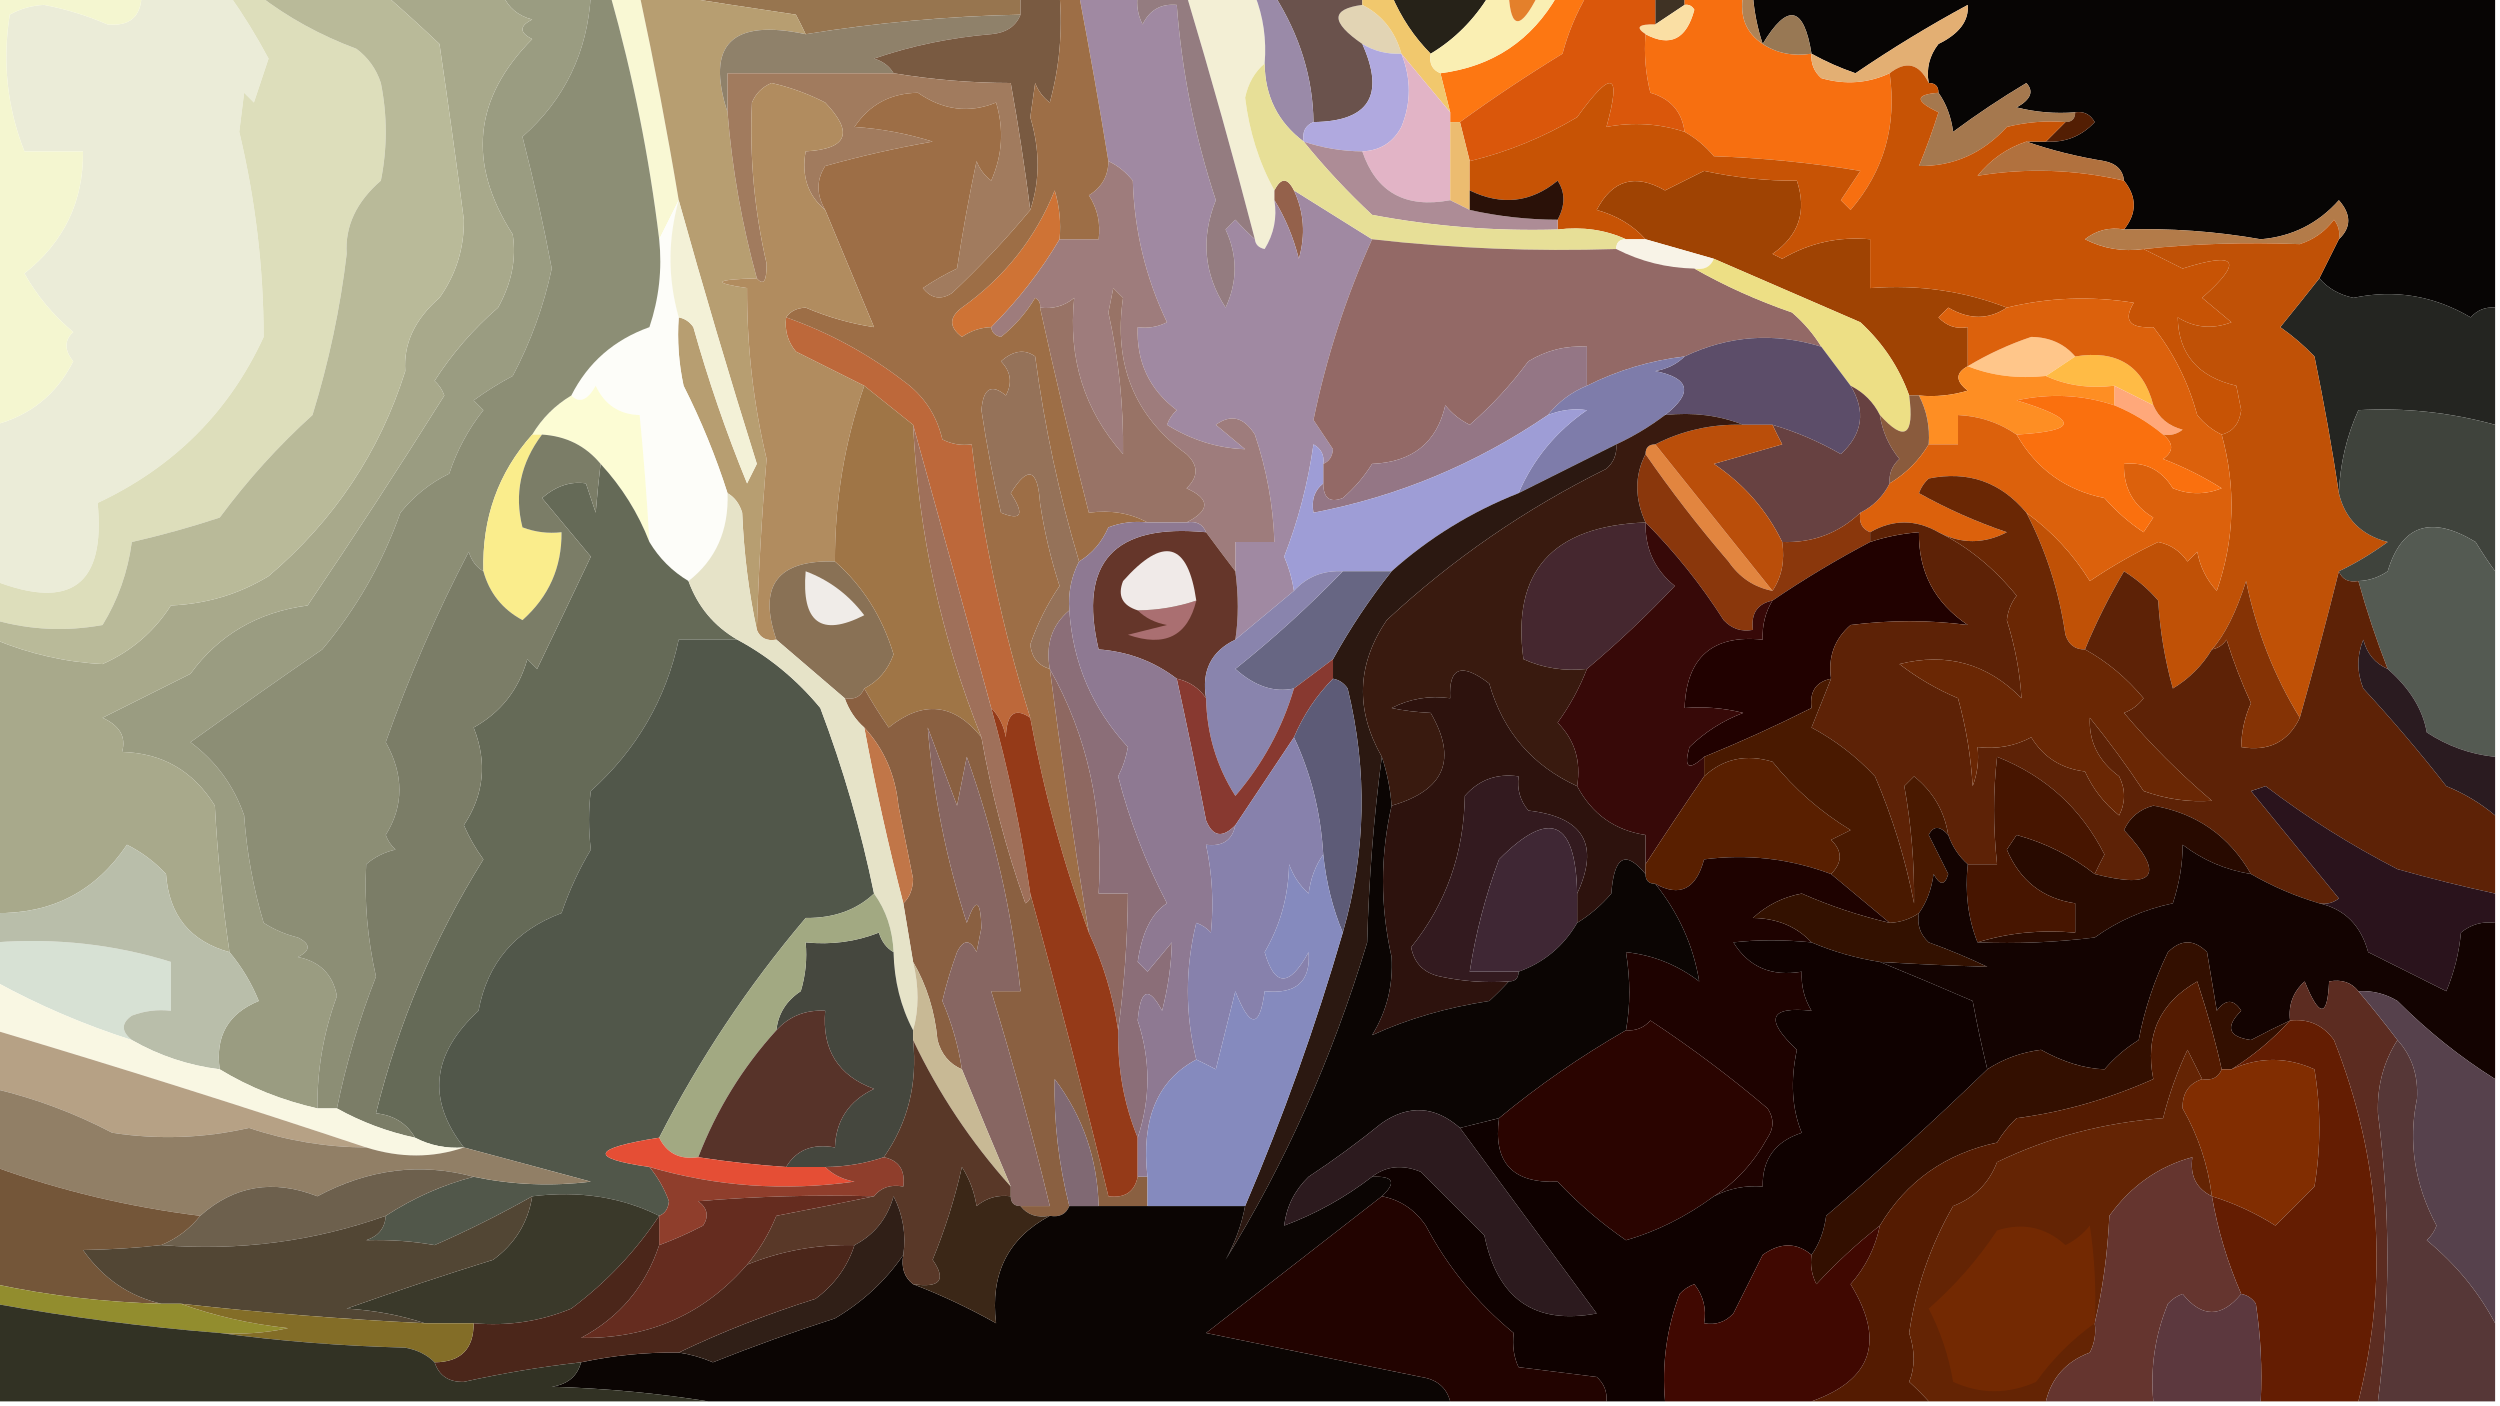 <?xml version="1.0" encoding="UTF-8"?>
<!DOCTYPE svg PUBLIC "-//W3C//DTD SVG 1.1//EN" "http://www.w3.org/Graphics/SVG/1.1/DTD/svg11.dtd">
<svg xmlns="http://www.w3.org/2000/svg" version="1.1" width="256px" height="144px" style="shape-rendering:geometricPrecision; text-rendering:geometricPrecision; image-rendering:optimizeQuality; fill-rule:evenodd; clip-rule:evenodd" xmlns:xlink="http://www.w3.org/1999/xlink">
<g><path style="opacity:1" fill="#262218" d="M 142.5,-0.5 C 145.833,-0.5 149.167,-0.5 152.5,-0.5C 150.923,2.05 148.923,4.05 146.5,5.5C 144.808,3.795 143.475,1.795 142.5,-0.5 Z"/></g>
<g><path style="opacity:1" fill="#fd7712" d="M 159.5,-0.5 C 160.5,-0.5 161.5,-0.5 162.5,-0.5C 161.406,1.359 160.573,3.359 160,5.5C 156.349,7.733 152.849,10.066 149.5,12.5C 149.167,12.5 148.833,12.5 148.5,12.5C 148.5,12.167 148.5,11.833 148.5,11.5C 148.167,10.167 147.833,8.833 147.5,7.5C 152.845,6.817 156.845,4.15 159.5,-0.5 Z"/></g>
<g><path style="opacity:1" fill="#070504" d="M 179.5,-0.5 C 204.833,-0.5 230.167,-0.5 255.5,-0.5C 255.5,10.167 255.5,20.833 255.5,31.5C 254.504,31.414 253.671,31.748 253,32.5C 249.206,30.273 245.206,29.606 241,30.5C 239.541,30.192 238.374,29.525 237.5,28.5C 238.167,27.167 238.833,25.833 239.5,24.5C 240.782,23.292 240.782,21.958 239.5,20.5C 237.37,22.898 234.703,24.232 231.5,24.5C 226.868,23.685 222.201,23.352 217.5,23.5C 218.833,21.833 218.833,20.167 217.5,18.5C 217.38,17.414 216.713,16.747 215.5,16.5C 212.651,16.036 209.984,15.369 207.5,14.5C 208.167,14.5 208.833,14.5 209.5,14.5C 211.484,14.617 213.15,13.95 214.5,12.5C 214.043,11.703 213.376,11.369 212.5,11.5C 210.473,11.662 208.473,11.495 206.5,11C 207.96,10.189 208.293,9.355 207.5,8.5C 204.914,10.043 202.414,11.709 200,13.5C 199.79,11.942 199.29,10.608 198.5,9.5C 198.5,8.833 198.167,8.5 197.5,8.5C 197.238,7.022 197.571,5.689 198.5,4.5C 200.628,3.462 201.628,2.129 201.5,0.5C 197.525,2.651 193.691,4.984 190,7.5C 188.415,6.956 186.915,6.289 185.5,5.5C 184.713,0.604 183.046,0.271 180.5,4.5C 179.962,2.883 179.629,1.216 179.5,-0.5 Z"/></g>
<g><path style="opacity:1" fill="#ebecd8" d="M 14.5,-0.5 C 17.5,-0.5 20.5,-0.5 23.5,-0.5C 24.943,1.544 26.276,3.71 27.5,6C 27,7.5 26.5,9 26,10.5C 25.667,10.167 25.333,9.833 25,9.5C 24.833,10.833 24.667,12.167 24.5,13.5C 26.156,20.439 26.99,27.439 27,34.5C 23.476,42.164 17.81,47.831 10,51.5C 10.81,59.844 7.31,62.511 -0.5,59.5C -0.5,54.167 -0.5,48.833 -0.5,43.5C 3.16,42.51 5.826,40.343 7.5,37C 6.576,35.85 6.576,34.85 7.5,34C 5.457,32.292 3.79,30.292 2.5,28C 6.561,24.786 8.561,20.62 8.5,15.5C 6.5,15.5 4.5,15.5 2.5,15.5C 0.731,11.008 0.231,6.341 1,1.5C 2.062,0.903 3.228,0.57 4.5,0.5C 6.754,0.931 8.921,1.597 11,2.5C 13.275,2.722 14.441,1.722 14.5,-0.5 Z"/></g>
<g><path style="opacity:1" fill="#97754f" d="M 68.5,-0.5 C 80.5,-0.5 92.5,-0.5 104.5,-0.5C 104.5,0.167 104.5,0.833 104.5,1.5C 97.11,1.655 89.777,2.321 82.5,3.5C 82.196,2.85 81.863,2.183 81.5,1.5C 77.018,0.833 72.684,0.166 68.5,-0.5 Z"/></g>
<g><path style="opacity:1" fill="#3f3224" d="M 169.5,-0.5 C 170.5,-0.5 171.5,-0.5 172.5,-0.5C 172.5,-0.167 172.5,0.167 172.5,0.5C 171.5,1.167 170.5,1.833 169.5,2.5C 169.5,1.5 169.5,0.5 169.5,-0.5 Z"/></g>
<g><path style="opacity:1" fill="#f76f10" d="M 172.5,0.5 C 172.5,0.167 172.5,-0.167 172.5,-0.5C 174.5,-0.5 176.5,-0.5 178.5,-0.5C 178.12,1.698 178.787,3.365 180.5,4.5C 181.919,5.451 183.585,5.784 185.5,5.5C 185.414,6.496 185.748,7.329 186.5,8C 188.929,8.703 191.262,8.537 193.5,7.5C 194.259,12.833 192.926,17.499 189.5,21.5C 189.167,21.167 188.833,20.833 188.5,20.5C 189.167,19.5 189.833,18.5 190.5,17.5C 185.533,16.671 180.533,16.171 175.5,16C 174.627,14.955 173.627,14.122 172.5,13.5C 172.238,11.436 171.071,10.103 169,9.5C 168.505,7.527 168.338,5.527 168.5,3.5C 171.033,4.854 172.7,4.02 173.5,1C 173.272,0.601 172.938,0.435 172.5,0.5 Z"/></g>
<g><path style="opacity:1" fill="#fadfa4" d="M 172.5,0.5 C 172.938,0.435 173.272,0.601 173.5,1C 172.7,4.02 171.033,4.854 168.5,3.5C 167.443,2.794 167.776,2.461 169.5,2.5C 170.5,1.833 171.5,1.167 172.5,0.5 Z"/></g>
<g><path style="opacity:1" fill="#af8356" d="M 178.5,-0.5 C 178.833,-0.5 179.167,-0.5 179.5,-0.5C 179.629,1.216 179.962,2.883 180.5,4.5C 178.787,3.365 178.12,1.698 178.5,-0.5 Z"/></g>
<g><path style="opacity:1" fill="#987854" d="M 185.5,5.5 C 183.585,5.784 181.919,5.451 180.5,4.5C 183.046,0.271 184.713,0.604 185.5,5.5 Z"/></g>
<g><path style="opacity:1" fill="#e2d4b4" d="M 139.5,0.5 C 141.531,1.539 142.864,3.205 143.5,5.5C 142.041,5.567 140.708,5.234 139.5,4.5C 136.253,2.262 136.253,0.929 139.5,0.5 Z"/></g>
<g><path style="opacity:1" fill="#da570b" d="M 162.5,-0.5 C 164.833,-0.5 167.167,-0.5 169.5,-0.5C 169.5,0.5 169.5,1.5 169.5,2.5C 167.776,2.461 167.443,2.794 168.5,3.5C 168.338,5.527 168.505,7.527 169,9.5C 171.071,10.103 172.238,11.436 172.5,13.5C 169.889,12.649 167.223,12.482 164.5,13C 166.068,7.373 165.068,7.039 161.5,12C 158.059,14.054 154.392,15.554 150.5,16.5C 150.167,15.167 149.833,13.833 149.5,12.5C 152.849,10.066 156.349,7.733 160,5.5C 160.573,3.359 161.406,1.359 162.5,-0.5 Z"/></g>
<g><path style="opacity:1" fill="#f3efd5" d="M 121.5,-0.5 C 123.833,-0.5 126.167,-0.5 128.5,-0.5C 129.369,1.717 129.702,4.05 129.5,6.5C 128.475,7.374 127.808,8.541 127.5,10C 127.923,13.478 128.923,16.644 130.5,19.5C 130.5,19.833 130.5,20.167 130.5,20.5C 130.785,22.288 130.452,23.955 129.5,25.5C 128.893,25.376 128.56,25.043 128.5,24.5C 126.326,16.141 123.993,7.807 121.5,-0.5 Z"/></g>
<g><path style="opacity:1" fill="#6a524c" d="M 130.5,-0.5 C 133.5,-0.5 136.5,-0.5 139.5,-0.5C 139.5,-0.167 139.5,0.167 139.5,0.5C 136.253,0.929 136.253,2.262 139.5,4.5C 141.86,9.768 140.194,12.434 134.5,12.5C 134.444,7.983 133.111,3.649 130.5,-0.5 Z"/></g>
<g><path style="opacity:1" fill="#f1c86d" d="M 139.5,0.5 C 139.5,0.167 139.5,-0.167 139.5,-0.5C 140.5,-0.5 141.5,-0.5 142.5,-0.5C 143.475,1.795 144.808,3.795 146.5,5.5C 146.328,6.492 146.662,7.158 147.5,7.5C 147.833,8.833 148.167,10.167 148.5,11.5C 146.833,9.5 145.167,7.5 143.5,5.5C 142.864,3.205 141.531,1.539 139.5,0.5 Z"/></g>
<g><path style="opacity:1" fill="#faefb3" d="M 152.5,-0.5 C 153.167,-0.5 153.833,-0.5 154.5,-0.5C 154.717,3.06 155.717,3.06 157.5,-0.5C 158.167,-0.5 158.833,-0.5 159.5,-0.5C 156.845,4.15 152.845,6.817 147.5,7.5C 146.662,7.158 146.328,6.492 146.5,5.5C 148.923,4.05 150.923,2.05 152.5,-0.5 Z"/></g>
<g><path style="opacity:1" fill="#e4802b" d="M 154.5,-0.5 C 155.5,-0.5 156.5,-0.5 157.5,-0.5C 155.717,3.06 154.717,3.06 154.5,-0.5 Z"/></g>
<g><path style="opacity:1" fill="#e3af73" d="M 197.5,8.5 C 196.528,6.507 195.195,6.174 193.5,7.5C 191.262,8.537 188.929,8.703 186.5,8C 185.748,7.329 185.414,6.496 185.5,5.5C 186.915,6.289 188.415,6.956 190,7.5C 193.691,4.984 197.525,2.651 201.5,0.5C 201.628,2.129 200.628,3.462 198.5,4.5C 197.571,5.689 197.238,7.022 197.5,8.5 Z"/></g>
<g><path style="opacity:1" fill="#f9f8d4" d="M 62.5,-0.5 C 63.5,-0.5 64.5,-0.5 65.5,-0.5C 66.993,6.472 68.327,13.472 69.5,20.5C 68.833,21.833 68.167,23.167 67.5,24.5C 66.48,16.066 64.813,7.733 62.5,-0.5 Z"/></g>
<g><path style="opacity:1" fill="#b79e71" d="M 65.5,-0.5 C 66.5,-0.5 67.5,-0.5 68.5,-0.5C 72.684,0.166 77.018,0.833 81.5,1.5C 81.863,2.183 82.196,2.85 82.5,3.5C 74.912,1.892 72.245,4.558 74.5,11.5C 74.962,17.274 75.962,22.94 77.5,28.5C 73.162,28.622 72.828,28.955 76.5,29.5C 76.482,35.508 77.149,41.341 78.5,47C 78.001,52.827 77.667,58.66 77.5,64.5C 76.676,60.688 76.176,56.688 76,52.5C 75.722,51.584 75.222,50.917 74.5,50.5C 73.299,46.737 71.799,43.07 70,39.5C 69.503,37.19 69.337,34.857 69.5,32.5C 70.117,32.611 70.617,32.944 71,33.5C 72.527,38.943 74.36,44.276 76.5,49.5C 76.833,48.833 77.167,48.167 77.5,47.5C 74.656,38.439 71.99,29.439 69.5,20.5C 68.327,13.472 66.993,6.472 65.5,-0.5 Z"/></g>
<g><path style="opacity:1" fill="#8f816a" d="M 104.5,1.5 C 104.03,2.693 103.03,3.36 101.5,3.5C 97.319,3.85 93.319,4.683 89.5,6C 90.416,6.278 91.082,6.778 91.5,7.5C 85.833,7.5 80.167,7.5 74.5,7.5C 74.5,8.833 74.5,10.167 74.5,11.5C 72.245,4.558 74.912,1.892 82.5,3.5C 89.777,2.321 97.11,1.655 104.5,1.5 Z"/></g>
<g><path style="opacity:1" fill="#795a41" d="M 104.5,-0.5 C 105.833,-0.5 107.167,-0.5 108.5,-0.5C 108.823,3.226 108.489,6.893 107.5,10.5C 106.808,9.975 106.308,9.308 106,8.5C 105.833,9.667 105.667,10.833 105.5,12C 106.501,15.339 106.501,18.506 105.5,21.5C 104.941,17.147 104.275,12.814 103.5,8.5C 99.466,8.495 95.466,8.162 91.5,7.5C 91.082,6.778 90.416,6.278 89.5,6C 93.319,4.683 97.319,3.85 101.5,3.5C 103.03,3.36 104.03,2.693 104.5,1.5C 104.5,0.833 104.5,0.167 104.5,-0.5 Z"/></g>
<g><path style="opacity:1" fill="#9a8aa8" d="M 128.5,-0.5 C 129.167,-0.5 129.833,-0.5 130.5,-0.5C 133.111,3.649 134.444,7.983 134.5,12.5C 133.662,12.842 133.328,13.508 133.5,14.5C 130.863,12.518 129.53,9.852 129.5,6.5C 129.702,4.05 129.369,1.717 128.5,-0.5 Z"/></g>
<g><path style="opacity:1" fill="#b0a9df" d="M 139.5,4.5 C 140.708,5.234 142.041,5.567 143.5,5.5C 144.517,8.027 144.517,10.527 143.5,13C 142.644,14.595 141.311,15.428 139.5,15.5C 137.435,15.483 135.435,15.149 133.5,14.5C 133.328,13.508 133.662,12.842 134.5,12.5C 140.194,12.434 141.86,9.768 139.5,4.5 Z"/></g>
<g><path style="opacity:1" fill="#e2b4c6" d="M 143.5,5.5 C 145.167,7.5 146.833,9.5 148.5,11.5C 148.5,11.833 148.5,12.167 148.5,12.5C 148.5,15.167 148.5,17.833 148.5,20.5C 143.918,21.361 140.918,19.695 139.5,15.5C 141.311,15.428 142.644,14.595 143.5,13C 144.517,10.527 144.517,8.027 143.5,5.5 Z"/></g>
<g><path style="opacity:1" fill="#a5784e" d="M 212.5,11.5 C 212.5,12.167 212.167,12.5 211.5,12.5C 209.473,12.338 207.473,12.505 205.5,13C 203.023,15.707 200.023,17.041 196.5,17C 197.24,15.215 197.907,13.382 198.5,11.5C 196.075,10.351 196.075,9.684 198.5,9.5C 199.29,10.608 199.79,11.942 200,13.5C 202.414,11.709 204.914,10.043 207.5,8.5C 208.293,9.355 207.96,10.189 206.5,11C 208.473,11.495 210.473,11.662 212.5,11.5 Z"/></g>
<g><path style="opacity:1" fill="#531e03" d="M 212.5,11.5 C 213.376,11.369 214.043,11.703 214.5,12.5C 213.15,13.95 211.484,14.617 209.5,14.5C 210.167,13.833 210.833,13.167 211.5,12.5C 212.167,12.5 212.5,12.167 212.5,11.5 Z"/></g>
<g><path style="opacity:1" fill="#ecbc70" d="M 148.5,12.5 C 148.833,12.5 149.167,12.5 149.5,12.5C 149.833,13.833 150.167,15.167 150.5,16.5C 150.5,17.5 150.5,18.5 150.5,19.5C 150.5,20.167 150.5,20.833 150.5,21.5C 149.833,21.167 149.167,20.833 148.5,20.5C 148.5,17.833 148.5,15.167 148.5,12.5 Z"/></g>
<g><path style="opacity:1" fill="#a17b5e" d="M 91.5,7.5 C 95.466,8.162 99.466,8.495 103.5,8.5C 104.275,12.814 104.941,17.147 105.5,21.5C 103.038,24.464 100.371,27.297 97.5,30C 96.365,30.749 95.365,30.583 94.5,29.5C 95.628,28.738 96.795,28.071 98,27.5C 98.559,23.814 99.225,20.147 100,16.5C 100.308,17.308 100.808,17.975 101.5,18.5C 102.652,15.894 102.818,13.227 102,10.5C 99.257,11.629 96.591,11.295 94,9.5C 91.183,9.544 89.016,10.71 87.5,13C 90.226,13.182 92.893,13.682 95.5,14.5C 91.765,15.153 88.099,15.986 84.5,17C 83.587,18.414 83.587,19.914 84.5,21.5C 82.72,20.01 82.053,18.01 82.5,15.5C 86.79,15.256 87.456,13.589 84.5,10.5C 82.754,9.605 80.92,8.938 79,8.5C 78.055,8.905 77.388,9.572 77,10.5C 76.743,16.042 77.243,21.542 78.5,27C 78.519,28.792 78.186,29.292 77.5,28.5C 75.962,22.94 74.962,17.274 74.5,11.5C 74.5,10.167 74.5,8.833 74.5,7.5C 80.167,7.5 85.833,7.5 91.5,7.5 Z"/></g>
<g><path style="opacity:1" fill="#b1713e" d="M 207.5,14.5 C 209.984,15.369 212.651,16.036 215.5,16.5C 216.713,16.747 217.38,17.414 217.5,18.5C 212.477,17.342 207.477,17.176 202.5,18C 203.846,16.331 205.513,15.164 207.5,14.5 Z"/></g>
<g><path style="opacity:1" fill="#9f4303" d="M 205.5,31.5 C 203.643,32.754 201.643,32.754 199.5,31.5C 199.167,31.833 198.833,32.167 198.5,32.5C 199.325,33.386 200.325,33.719 201.5,33.5C 201.5,34.833 201.5,36.167 201.5,37.5C 200.226,38.189 200.226,39.023 201.5,40C 199.866,40.493 198.199,40.66 196.5,40.5C 196.167,40.5 195.833,40.5 195.5,40.5C 194.474,37.628 192.808,35.128 190.5,33C 185.479,30.821 180.479,28.654 175.5,26.5C 173.167,25.833 170.833,25.167 168.5,24.5C 167.21,23.065 165.544,22.065 163.5,21.5C 165.108,18.409 167.441,17.743 170.5,19.5C 171.833,18.833 173.167,18.167 174.5,17.5C 177.733,18.197 180.9,18.53 184,18.5C 185.041,21.636 184.207,24.136 181.5,26C 181.833,26.167 182.167,26.333 182.5,26.5C 185.276,24.87 188.276,24.203 191.5,24.5C 191.5,26.167 191.5,27.833 191.5,29.5C 196.409,29.12 201.076,29.787 205.5,31.5 Z"/></g>
<g><path style="opacity:1" fill="#c75305" d="M 197.5,8.5 C 198.167,8.5 198.5,8.833 198.5,9.5C 196.075,9.684 196.075,10.351 198.5,11.5C 197.907,13.382 197.24,15.215 196.5,17C 200.023,17.041 203.023,15.707 205.5,13C 207.473,12.505 209.473,12.338 211.5,12.5C 210.833,13.167 210.167,13.833 209.5,14.5C 208.833,14.5 208.167,14.5 207.5,14.5C 205.513,15.164 203.846,16.331 202.5,18C 207.477,17.176 212.477,17.342 217.5,18.5C 218.833,20.167 218.833,21.833 217.5,23.5C 216.022,23.238 214.689,23.571 213.5,24.5C 215.396,25.466 217.396,25.799 219.5,25.5C 220.807,26.153 222.14,26.82 223.5,27.5C 229.102,25.709 229.769,26.709 225.5,30.5C 226.5,31.333 227.5,32.167 228.5,33C 226.559,33.743 224.726,33.576 223,32.5C 223.081,36.263 225.081,38.596 229,39.5C 229.167,40.333 229.333,41.167 229.5,42C 229.316,43.376 228.649,44.209 227.5,44.5C 226.542,44.047 225.708,43.38 225,42.5C 224.068,39.11 222.568,36.11 220.5,33.5C 218.058,33.646 217.391,32.813 218.5,31C 214.113,30.294 209.78,30.46 205.5,31.5C 201.076,29.787 196.409,29.12 191.5,29.5C 191.5,27.833 191.5,26.167 191.5,24.5C 188.276,24.203 185.276,24.87 182.5,26.5C 182.167,26.333 181.833,26.167 181.5,26C 184.207,24.136 185.041,21.636 184,18.5C 180.9,18.53 177.733,18.197 174.5,17.5C 173.167,18.167 171.833,18.833 170.5,19.5C 167.441,17.743 165.108,18.409 163.5,21.5C 165.544,22.065 167.21,23.065 168.5,24.5C 167.833,24.5 167.167,24.5 166.5,24.5C 164.393,23.532 162.059,23.198 159.5,23.5C 159.5,23.167 159.5,22.833 159.5,22.5C 160.292,21.033 160.292,19.7 159.5,18.5C 156.767,20.75 153.767,21.083 150.5,19.5C 150.5,18.5 150.5,17.5 150.5,16.5C 154.392,15.554 158.059,14.054 161.5,12C 165.068,7.039 166.068,7.373 164.5,13C 167.223,12.482 169.889,12.649 172.5,13.5C 173.627,14.122 174.627,14.955 175.5,16C 180.533,16.171 185.533,16.671 190.5,17.5C 189.833,18.5 189.167,19.5 188.5,20.5C 188.833,20.833 189.167,21.167 189.5,21.5C 192.926,17.499 194.259,12.833 193.5,7.5C 195.195,6.174 196.528,6.507 197.5,8.5 Z"/></g>
<g><path style="opacity:1" fill="#ad8c96" d="M 133.5,14.5 C 135.435,15.149 137.435,15.483 139.5,15.5C 140.918,19.695 143.918,21.361 148.5,20.5C 149.167,20.833 149.833,21.167 150.5,21.5C 153.455,22.159 156.455,22.492 159.5,22.5C 159.5,22.833 159.5,23.167 159.5,23.5C 153.112,23.688 146.778,23.188 140.5,22C 137.989,19.657 135.656,17.157 133.5,14.5 Z"/></g>
<g><path style="opacity:1" fill="#2a1108" d="M 159.5,22.5 C 156.455,22.492 153.455,22.159 150.5,21.5C 150.5,20.833 150.5,20.167 150.5,19.5C 153.767,21.083 156.767,20.75 159.5,18.5C 160.292,19.7 160.292,21.033 159.5,22.5 Z"/></g>
<g><path style="opacity:1" fill="#94614b" d="M 132.5,19.5 C 133.537,21.738 133.703,24.071 133,26.5C 132.434,24.277 131.6,22.277 130.5,20.5C 130.5,20.167 130.5,19.833 130.5,19.5C 131.167,18.167 131.833,18.167 132.5,19.5 Z"/></g>
<g><path style="opacity:1" fill="#a089a2" d="M 110.5,-0.5 C 112.5,-0.5 114.5,-0.5 116.5,-0.5C 116.351,0.552 116.517,1.552 117,2.5C 117.71,1.027 118.876,0.36 120.5,0.5C 121.021,7.351 122.355,14.017 124.5,20.5C 122.946,24.39 123.279,28.057 125.5,31.5C 126.738,28.832 126.738,26.166 125.5,23.5C 125.833,23.167 126.167,22.833 126.5,22.5C 127.182,23.243 127.849,23.909 128.5,24.5C 128.56,25.043 128.893,25.376 129.5,25.5C 130.452,23.955 130.785,22.288 130.5,20.5C 131.6,22.277 132.434,24.277 133,26.5C 133.703,24.071 133.537,21.738 132.5,19.5C 135.175,21.17 137.841,22.837 140.5,24.5C 137.815,30.437 135.815,36.604 134.5,43C 135.167,44 135.833,45 136.5,46C 136.43,46.765 136.097,47.265 135.5,47.5C 135.631,46.624 135.298,45.957 134.5,45.5C 133.939,49.481 132.939,53.314 131.5,57C 131.989,58.139 132.322,59.305 132.5,60.5C 130.5,62.167 128.5,63.833 126.5,65.5C 126.834,63.334 126.834,61.001 126.5,58.5C 126.5,57.5 126.5,56.5 126.5,55.5C 127.833,55.5 129.167,55.5 130.5,55.5C 130.373,51.738 129.706,48.072 128.5,44.5C 127.377,42.711 126.044,42.378 124.5,43.5C 125.5,44.333 126.5,45.167 127.5,46C 124.694,45.9 122.028,45.067 119.5,43.5C 119.709,42.914 120.043,42.414 120.5,42C 117.698,39.895 116.365,37.061 116.5,33.5C 117.552,33.65 118.552,33.483 119.5,33C 117.322,28.45 116.155,23.617 116,18.5C 115.292,17.619 114.458,16.953 113.5,16.5C 112.584,10.853 111.584,5.187 110.5,-0.5 Z"/></g>
<g><path style="opacity:1" fill="#e7df97" d="M 129.5,6.5 C 129.53,9.852 130.863,12.518 133.5,14.5C 135.656,17.157 137.989,19.657 140.5,22C 146.778,23.188 153.112,23.688 159.5,23.5C 162.059,23.198 164.393,23.532 166.5,24.5C 165.833,24.5 165.5,24.833 165.5,25.5C 157.112,25.773 148.779,25.44 140.5,24.5C 137.841,22.837 135.175,21.17 132.5,19.5C 131.833,18.167 131.167,18.167 130.5,19.5C 128.923,16.644 127.923,13.478 127.5,10C 127.808,8.541 128.475,7.374 129.5,6.5 Z"/></g>
<g><path style="opacity:1" fill="#b37b49" d="M 239.5,24.5 C 239.631,23.761 239.464,23.094 239,22.5C 238.097,23.701 236.931,24.535 235.5,25C 229.995,24.787 224.662,24.954 219.5,25.5C 217.396,25.799 215.396,25.466 213.5,24.5C 214.689,23.571 216.022,23.238 217.5,23.5C 222.201,23.352 226.868,23.685 231.5,24.5C 234.703,24.232 237.37,22.898 239.5,20.5C 240.782,21.958 240.782,23.292 239.5,24.5 Z"/></g>
<g><path style="opacity:1" fill="#f4f6d0" d="M -0.5,-0.5 C 4.5,-0.5 9.5,-0.5 14.5,-0.5C 14.441,1.722 13.275,2.722 11,2.5C 8.921,1.597 6.754,0.931 4.5,0.5C 3.228,0.57 2.062,0.903 1,1.5C 0.231,6.341 0.731,11.008 2.5,15.5C 4.5,15.5 6.5,15.5 8.5,15.5C 8.561,20.62 6.561,24.786 2.5,28C 3.79,30.292 5.457,32.292 7.5,34C 6.576,34.85 6.576,35.85 7.5,37C 5.826,40.343 3.16,42.51 -0.5,43.5C -0.5,28.833 -0.5,14.167 -0.5,-0.5 Z"/></g>
<g><path style="opacity:1" fill="#f8f3e7" d="M 165.5,25.5 C 165.5,24.833 165.833,24.5 166.5,24.5C 167.167,24.5 167.833,24.5 168.5,24.5C 170.833,25.167 173.167,25.833 175.5,26.5C 175.158,27.338 174.492,27.672 173.5,27.5C 170.659,27.44 167.993,26.774 165.5,25.5 Z"/></g>
<g><path style="opacity:1" fill="#947c80" d="M 116.5,-0.5 C 118.167,-0.5 119.833,-0.5 121.5,-0.5C 123.993,7.807 126.326,16.141 128.5,24.5C 127.849,23.909 127.182,23.243 126.5,22.5C 126.167,22.833 125.833,23.167 125.5,23.5C 126.738,26.166 126.738,28.832 125.5,31.5C 123.279,28.057 122.946,24.39 124.5,20.5C 122.355,14.017 121.021,7.351 120.5,0.5C 118.876,0.36 117.71,1.027 117,2.5C 116.517,1.552 116.351,0.552 116.5,-0.5 Z"/></g>
<g><path style="opacity:1" fill="#cf7335" d="M 108.5,24.5 C 106.573,27.767 104.239,30.767 101.5,33.5C 100.417,33.539 99.417,33.873 98.5,34.5C 97.167,33.5 97.167,32.5 98.5,31.5C 102.883,28.367 106.05,24.367 108,19.5C 108.494,21.134 108.66,22.801 108.5,24.5 Z"/></g>
<g><path style="opacity:1" fill="#fdfdf9" d="M 69.5,20.5 C 68.375,24.521 68.375,28.521 69.5,32.5C 69.337,34.857 69.503,37.19 70,39.5C 71.799,43.07 73.299,46.737 74.5,50.5C 74.634,54.314 73.3,57.314 70.5,59.5C 68.833,58.5 67.5,57.167 66.5,55.5C 66.26,51.158 65.927,46.824 65.5,42.5C 63.408,42.439 61.908,41.439 61,39.5C 60.162,40.999 59.328,41.332 58.5,40.5C 60.207,37.13 62.873,34.797 66.5,33.5C 67.484,30.572 67.817,27.572 67.5,24.5C 68.167,23.167 68.833,21.833 69.5,20.5 Z"/></g>
<g><path style="opacity:1" fill="#9e7c7c" d="M 113.5,16.5 C 114.458,16.953 115.292,17.619 116,18.5C 116.155,23.617 117.322,28.45 119.5,33C 118.552,33.483 117.552,33.65 116.5,33.5C 116.365,37.061 117.698,39.895 120.5,42C 120.043,42.414 119.709,42.914 119.5,43.5C 122.028,45.067 124.694,45.9 127.5,46C 126.5,45.167 125.5,44.333 124.5,43.5C 126.044,42.378 127.377,42.711 128.5,44.5C 129.706,48.072 130.373,51.738 130.5,55.5C 129.167,55.5 127.833,55.5 126.5,55.5C 126.5,56.5 126.5,57.5 126.5,58.5C 125.512,57.205 124.512,55.872 123.5,54.5C 123.158,53.662 122.492,53.328 121.5,53.5C 123.931,52.259 123.931,51.092 121.5,50C 122.731,48.817 122.731,47.651 121.5,46.5C 116.172,42.637 114.005,37.303 115,30.5C 114.667,30.167 114.333,29.833 114,29.5C 113.833,30.333 113.667,31.167 113.5,32C 114.57,36.812 115.07,41.645 115,46.5C 111.023,42.023 109.356,36.69 110,30.5C 108.989,31.337 107.822,31.67 106.5,31.5C 106.565,31.062 106.399,30.728 106,30.5C 105.059,32.061 103.892,33.395 102.5,34.5C 101.893,34.376 101.56,34.043 101.5,33.5C 104.239,30.767 106.573,27.767 108.5,24.5C 109.833,24.5 111.167,24.5 112.5,24.5C 112.714,22.856 112.38,21.356 111.5,20C 112.823,19.184 113.489,18.017 113.5,16.5 Z"/></g>
<g><path style="opacity:1" fill="#242521" d="M 237.5,28.5 C 238.374,29.525 239.541,30.192 241,30.5C 245.206,29.606 249.206,30.273 253,32.5C 253.671,31.748 254.504,31.414 255.5,31.5C 255.5,35.5 255.5,39.5 255.5,43.5C 250.904,42.233 246.237,41.733 241.5,42C 240.287,44.687 239.62,47.52 239.5,50.5C 238.817,45.938 237.983,41.272 237,36.5C 235.926,35.382 234.76,34.382 233.5,33.5C 234.887,31.79 236.221,30.123 237.5,28.5 Z"/></g>
<g><path style="opacity:1" fill="#936966" d="M 140.5,24.5 C 148.779,25.44 157.112,25.773 165.5,25.5C 167.993,26.774 170.659,27.44 173.5,27.5C 176.606,29.268 179.939,30.768 183.5,32C 184.71,33.039 185.71,34.206 186.5,35.5C 181.69,34.019 177.023,34.352 172.5,36.5C 168.993,36.92 165.659,37.92 162.5,39.5C 162.5,38.167 162.5,36.833 162.5,35.5C 160.345,35.372 158.345,35.872 156.5,37C 154.741,39.382 152.741,41.548 150.5,43.5C 149.522,43.023 148.689,42.357 148,41.5C 147.129,45.328 144.629,47.328 140.5,47.5C 139.687,48.814 138.687,49.98 137.5,51C 136.184,51.528 135.517,51.028 135.5,49.5C 135.5,48.833 135.5,48.167 135.5,47.5C 136.097,47.265 136.43,46.765 136.5,46C 135.833,45 135.167,44 134.5,43C 135.815,36.604 137.815,30.437 140.5,24.5 Z"/></g>
<g><path style="opacity:1" fill="#c05106" d="M 239.5,24.5 C 238.833,25.833 238.167,27.167 237.5,28.5C 236.221,30.123 234.887,31.79 233.5,33.5C 234.76,34.382 235.926,35.382 237,36.5C 237.983,41.272 238.817,45.938 239.5,50.5C 240.129,53.129 241.795,54.796 244.5,55.5C 242.855,56.696 241.189,57.696 239.5,58.5C 238.247,63.526 236.914,68.526 235.5,73.5C 232.875,69.234 231.042,64.567 230,59.5C 228.995,62.672 227.828,65.006 226.5,66.5C 225.521,68.145 224.188,69.479 222.5,70.5C 221.679,67.553 221.179,64.553 221,61.5C 219.981,60.313 218.814,59.313 217.5,58.5C 215.976,61.074 214.642,63.741 213.5,66.5C 212.503,66.53 211.836,66.03 211.5,65C 210.849,60.55 209.516,56.383 207.5,52.5C 210.122,54.413 212.289,56.746 214,59.5C 216.257,57.976 218.59,56.642 221,55.5C 222.261,55.759 223.261,56.426 224,57.5C 224.333,57.167 224.667,56.833 225,56.5C 225.29,58.044 225.956,59.377 227,60.5C 228.825,55.263 228.991,49.929 227.5,44.5C 228.649,44.209 229.316,43.376 229.5,42C 229.333,41.167 229.167,40.333 229,39.5C 225.081,38.596 223.081,36.263 223,32.5C 224.726,33.576 226.559,33.743 228.5,33C 227.5,32.167 226.5,31.333 225.5,30.5C 229.769,26.709 229.102,25.709 223.5,27.5C 222.14,26.82 220.807,26.153 219.5,25.5C 224.662,24.954 229.995,24.787 235.5,25C 236.931,24.535 238.097,23.701 239,22.5C 239.464,23.094 239.631,23.761 239.5,24.5 Z"/></g>
<g><path style="opacity:1" fill="#ffc68a" d="M 212.5,36.5 C 211.5,37.167 210.5,37.833 209.5,38.5C 206.615,38.806 203.948,38.473 201.5,37.5C 203.568,36.259 205.735,35.259 208,34.5C 209.876,34.525 211.376,35.191 212.5,36.5 Z"/></g>
<g><path style="opacity:1" fill="#9a9c81" d="M 51.5,-0.5 C 54.5,-0.5 57.5,-0.5 60.5,-0.5C 60.153,5.36 57.819,10.193 53.5,14C 54.643,18.458 55.643,22.958 56.5,27.5C 55.684,31.33 54.351,34.996 52.5,38.5C 51.092,39.243 49.759,40.077 48.5,41C 48.833,41.333 49.167,41.667 49.5,42C 47.962,43.932 46.795,46.099 46,48.5C 44.045,49.453 42.378,50.787 41,52.5C 39.166,57.662 36.499,62.328 33,66.5C 28.896,69.319 24.396,72.486 19.5,76C 22.106,77.938 23.939,80.438 25,83.5C 25.26,87.25 25.927,90.916 27,94.5C 28.067,95.191 29.234,95.691 30.5,96C 31.833,96.667 31.833,97.333 30.5,98C 32.755,98.453 34.089,99.786 34.5,102C 33.131,105.714 32.464,109.547 32.5,113.5C 28.873,112.679 25.54,111.346 22.5,109.5C 22.025,106.115 23.358,103.782 26.5,102.5C 25.74,100.64 24.74,98.973 23.5,97.5C 22.772,92.549 22.272,87.549 22,82.5C 19.79,78.945 16.623,77.112 12.5,77C 12.943,75.481 12.276,74.315 10.5,73.5C 13.144,72.178 16.144,70.678 19.5,69C 22.393,65.011 26.393,62.678 31.5,62C 36.291,54.919 40.958,47.752 45.5,40.5C 45.291,39.914 44.957,39.414 44.5,39C 46.293,36.205 48.46,33.705 51,31.5C 52.399,28.979 52.899,26.479 52.5,24C 47.829,16.718 48.495,10.051 54.5,4C 53.167,3.333 53.167,2.667 54.5,2C 53.058,1.623 52.058,0.79 51.5,-0.5 Z"/></g>
<g><path style="opacity:1" fill="#987366" d="M 121.5,53.5 C 120.167,53.5 118.833,53.5 117.5,53.5C 115.735,52.539 113.735,52.205 111.5,52.5C 109.709,45.546 108.042,38.546 106.5,31.5C 107.822,31.67 108.989,31.337 110,30.5C 109.356,36.69 111.023,42.023 115,46.5C 115.07,41.645 114.57,36.812 113.5,32C 113.667,31.167 113.833,30.333 114,29.5C 114.333,29.833 114.667,30.167 115,30.5C 114.005,37.303 116.172,42.637 121.5,46.5C 122.731,47.651 122.731,48.817 121.5,50C 123.931,51.092 123.931,52.259 121.5,53.5 Z"/></g>
<g><path style="opacity:1" fill="#eddf85" d="M 175.5,26.5 C 180.479,28.654 185.479,30.821 190.5,33C 192.808,35.128 194.474,37.628 195.5,40.5C 196.044,44.64 195.044,45.306 192.5,42.5C 191.833,41.167 190.833,40.167 189.5,39.5C 188.5,38.167 187.5,36.833 186.5,35.5C 185.71,34.206 184.71,33.039 183.5,32C 179.939,30.768 176.606,29.268 173.5,27.5C 174.492,27.672 175.158,27.338 175.5,26.5 Z"/></g>
<g><path style="opacity:1" fill="#f3f1d7" d="M 69.5,20.5 C 71.99,29.439 74.656,38.439 77.5,47.5C 77.167,48.167 76.833,48.833 76.5,49.5C 74.36,44.276 72.527,38.943 71,33.5C 70.617,32.944 70.117,32.611 69.5,32.5C 68.375,28.521 68.375,24.521 69.5,20.5 Z"/></g>
<g><path style="opacity:1" fill="#dddebb" d="M 23.5,-0.5 C 24.5,-0.5 25.5,-0.5 26.5,-0.5C 29.463,1.786 32.796,3.619 36.5,5C 37.701,5.903 38.535,7.069 39,8.5C 39.667,11.833 39.667,15.167 39,18.5C 36.482,20.682 35.315,23.182 35.5,26C 34.84,31.566 33.674,37.066 32,42.5C 28.521,45.65 25.354,49.15 22.5,53C 19.556,53.97 16.556,54.804 13.5,55.5C 13.077,58.603 12.077,61.436 10.5,64C 6.779,64.678 3.112,64.511 -0.5,63.5C -0.5,62.167 -0.5,60.833 -0.5,59.5C 7.31,62.511 10.81,59.844 10,51.5C 17.81,47.831 23.476,42.164 27,34.5C 26.99,27.439 26.156,20.439 24.5,13.5C 24.667,12.167 24.833,10.833 25,9.5C 25.333,9.833 25.667,10.167 26,10.5C 26.5,9 27,7.5 27.5,6C 26.276,3.71 24.943,1.544 23.5,-0.5 Z"/></g>
<g><path style="opacity:1" fill="#ffbb45" d="M 212.5,36.5 C 216.8,35.799 219.466,37.465 220.5,41.5C 219.167,40.833 217.833,40.167 216.5,39.5C 213.941,39.802 211.607,39.468 209.5,38.5C 210.5,37.833 211.5,37.167 212.5,36.5 Z"/></g>
<g><path style="opacity:1" fill="#bd683a" d="M 80.5,32.5 C 84.865,34.04 88.865,36.207 92.5,39C 94.578,40.486 95.912,42.486 96.5,45C 97.448,45.483 98.448,45.65 99.5,45.5C 100.644,55.033 102.644,64.366 105.5,73.5C 103.908,72.398 103.075,73.065 103,75.5C 102.768,74.263 102.268,73.263 101.5,72.5C 98.836,62.763 96.169,53.096 93.5,43.5C 91.858,42.197 90.191,40.864 88.5,39.5C 86.193,38.347 83.86,37.18 81.5,36C 80.663,34.989 80.33,33.822 80.5,32.5 Z"/></g>
<g><path style="opacity:1" fill="#9d6e46" d="M 108.5,-0.5 C 109.167,-0.5 109.833,-0.5 110.5,-0.5C 111.584,5.187 112.584,10.853 113.5,16.5C 113.489,18.017 112.823,19.184 111.5,20C 112.38,21.356 112.714,22.856 112.5,24.5C 111.167,24.5 109.833,24.5 108.5,24.5C 108.66,22.801 108.494,21.134 108,19.5C 106.05,24.367 102.883,28.367 98.5,31.5C 97.167,32.5 97.167,33.5 98.5,34.5C 99.417,33.873 100.417,33.539 101.5,33.5C 101.56,34.043 101.893,34.376 102.5,34.5C 103.892,33.395 105.059,32.061 106,30.5C 106.399,30.728 106.565,31.062 106.5,31.5C 108.042,38.546 109.709,45.546 111.5,52.5C 113.735,52.205 115.735,52.539 117.5,53.5C 116.127,53.343 114.793,53.51 113.5,54C 112.837,55.519 111.837,56.685 110.5,57.5C 108.458,50.692 106.958,43.692 106,36.5C 104.927,35.72 103.76,35.887 102.5,37C 103.517,38.05 103.684,39.216 103,40.5C 101.513,39.259 100.68,39.759 100.5,42C 101.029,45.541 101.696,49.041 102.5,52.5C 104.606,53.365 104.939,52.698 103.5,50.5C 105.26,47.652 106.26,47.986 106.5,51.5C 106.931,54.389 107.597,57.222 108.5,60C 107.244,61.845 106.244,63.845 105.5,66C 105.639,67.301 106.305,68.134 107.5,68.5C 108.676,77.534 110.01,86.534 111.5,95.5C 108.896,88.425 106.896,81.092 105.5,73.5C 102.644,64.366 100.644,55.033 99.5,45.5C 98.448,45.65 97.448,45.483 96.5,45C 95.912,42.486 94.578,40.486 92.5,39C 88.865,36.207 84.865,34.04 80.5,32.5C 80.917,31.876 81.584,31.543 82.5,31.5C 84.762,32.467 87.095,33.134 89.5,33.5C 87.846,29.507 86.18,25.507 84.5,21.5C 83.587,19.914 83.587,18.414 84.5,17C 88.099,15.986 91.765,15.153 95.5,14.5C 92.893,13.682 90.226,13.182 87.5,13C 89.016,10.71 91.183,9.544 94,9.5C 96.591,11.295 99.257,11.629 102,10.5C 102.818,13.227 102.652,15.894 101.5,18.5C 100.808,17.975 100.308,17.308 100,16.5C 99.225,20.147 98.559,23.814 98,27.5C 96.795,28.071 95.628,28.738 94.5,29.5C 95.365,30.583 96.365,30.749 97.5,30C 100.371,27.297 103.038,24.464 105.5,21.5C 106.501,18.506 106.501,15.339 105.5,12C 105.667,10.833 105.833,9.667 106,8.5C 106.308,9.308 106.808,9.975 107.5,10.5C 108.489,6.893 108.823,3.226 108.5,-0.5 Z"/></g>
<g><path style="opacity:1" fill="#5c4d69" d="M 186.5,35.5 C 187.5,36.833 188.5,38.167 189.5,39.5C 191.079,42.1 190.745,44.433 188.5,46.5C 186.261,45.212 183.928,44.212 181.5,43.5C 180.5,43.5 179.5,43.5 178.5,43.5C 176.052,42.527 173.385,42.194 170.5,42.5C 173.398,40.227 173.064,38.727 169.5,38C 170.737,37.768 171.737,37.268 172.5,36.5C 177.023,34.352 181.69,34.019 186.5,35.5 Z"/></g>
<g><path style="opacity:1" fill="#947685" d="M 162.5,39.5 C 160.924,40.143 159.59,41.143 158.5,42.5C 151.129,47.524 143.129,50.858 134.5,52.5C 134.263,51.209 134.596,50.209 135.5,49.5C 135.517,51.028 136.184,51.528 137.5,51C 138.687,49.98 139.687,48.814 140.5,47.5C 144.629,47.328 147.129,45.328 148,41.5C 148.689,42.357 149.522,43.023 150.5,43.5C 152.741,41.548 154.741,39.382 156.5,37C 158.345,35.872 160.345,35.372 162.5,35.5C 162.5,36.833 162.5,38.167 162.5,39.5 Z"/></g>
<g><path style="opacity:1" fill="#ffa87a" d="M 216.5,39.5 C 217.833,40.167 219.167,40.833 220.5,41.5C 221.058,42.79 222.058,43.623 223.5,44C 222.906,44.464 222.239,44.631 221.5,44.5C 219.999,43.248 218.332,42.248 216.5,41.5C 216.5,40.833 216.5,40.167 216.5,39.5 Z"/></g>
<g><path style="opacity:1" fill="#fe8e23" d="M 201.5,37.5 C 203.948,38.473 206.615,38.806 209.5,38.5C 211.607,39.468 213.941,39.802 216.5,39.5C 216.5,40.167 216.5,40.833 216.5,41.5C 213.257,40.42 209.924,40.253 206.5,41C 212.932,42.961 212.932,44.127 206.5,44.5C 204.703,43.27 202.703,42.604 200.5,42.5C 200.5,43.5 200.5,44.5 200.5,45.5C 199.5,45.5 198.5,45.5 197.5,45.5C 197.634,43.709 197.301,42.042 196.5,40.5C 198.199,40.66 199.866,40.493 201.5,40C 200.226,39.023 200.226,38.189 201.5,37.5 Z"/></g>
<g><path style="opacity:1" fill="#fcfcd4" d="M 66.5,55.5 C 65.347,52.53 63.68,49.863 61.5,47.5C 59.97,45.654 57.97,44.654 55.5,44.5C 55.167,44.5 54.833,44.5 54.5,44.5C 55.5,42.833 56.833,41.5 58.5,40.5C 59.328,41.332 60.162,40.999 61,39.5C 61.908,41.439 63.408,42.439 65.5,42.5C 65.927,46.824 66.26,51.158 66.5,55.5 Z"/></g>
<g><path style="opacity:1" fill="#8a5b3d" d="M 195.5,40.5 C 195.833,40.5 196.167,40.5 196.5,40.5C 197.301,42.042 197.634,43.709 197.5,45.5C 196.527,47.139 195.194,48.473 193.5,49.5C 193.414,48.504 193.748,47.671 194.5,47C 193.418,45.67 192.751,44.17 192.5,42.5C 195.044,45.306 196.044,44.64 195.5,40.5 Z"/></g>
<g><path style="opacity:1" fill="#8c8e75" d="M 60.5,-0.5 C 61.167,-0.5 61.833,-0.5 62.5,-0.5C 64.813,7.733 66.48,16.066 67.5,24.5C 67.817,27.572 67.484,30.572 66.5,33.5C 62.873,34.797 60.207,37.13 58.5,40.5C 56.833,41.5 55.5,42.833 54.5,44.5C 51.015,48.399 49.348,53.066 49.5,58.5C 48.778,58.083 48.278,57.416 48,56.5C 44.711,62.793 41.877,69.293 39.5,76C 41.365,79.34 41.365,82.507 39.5,85.5C 39.709,86.086 40.043,86.586 40.5,87C 39.376,87.249 38.376,87.749 37.5,88.5C 37.295,92.282 37.629,96.115 38.5,100C 36.773,104.415 35.439,108.915 34.5,113.5C 33.833,113.5 33.167,113.5 32.5,113.5C 32.464,109.547 33.131,105.714 34.5,102C 34.089,99.786 32.755,98.453 30.5,98C 31.833,97.333 31.833,96.667 30.5,96C 29.234,95.691 28.067,95.191 27,94.5C 25.927,90.916 25.26,87.25 25,83.5C 23.939,80.438 22.106,77.938 19.5,76C 24.396,72.486 28.896,69.319 33,66.5C 36.499,62.328 39.166,57.662 41,52.5C 42.378,50.787 44.045,49.453 46,48.5C 46.795,46.099 47.962,43.932 49.5,42C 49.167,41.667 48.833,41.333 48.5,41C 49.759,40.077 51.092,39.243 52.5,38.5C 54.351,34.996 55.684,31.33 56.5,27.5C 55.643,22.958 54.643,18.458 53.5,14C 57.819,10.193 60.153,5.36 60.5,-0.5 Z"/></g>
<g><path style="opacity:1" fill="#957259" d="M 110.5,57.5 C 109.699,59.042 109.366,60.709 109.5,62.5C 107.72,63.99 107.054,65.99 107.5,68.5C 106.305,68.134 105.639,67.301 105.5,66C 106.244,63.845 107.244,61.845 108.5,60C 107.597,57.222 106.931,54.389 106.5,51.5C 106.26,47.986 105.26,47.652 103.5,50.5C 104.939,52.698 104.606,53.365 102.5,52.5C 101.696,49.041 101.029,45.541 100.5,42C 100.68,39.759 101.513,39.259 103,40.5C 103.684,39.216 103.517,38.05 102.5,37C 103.76,35.887 104.927,35.72 106,36.5C 106.958,43.692 108.458,50.692 110.5,57.5 Z"/></g>
<g><path style="opacity:1" fill="#dc610c" d="M 227.5,44.5 C 228.991,49.929 228.825,55.263 227,60.5C 225.956,59.377 225.29,58.044 225,56.5C 224.667,56.833 224.333,57.167 224,57.5C 223.261,56.426 222.261,55.759 221,55.5C 218.59,56.642 216.257,57.976 214,59.5C 212.289,56.746 210.122,54.413 207.5,52.5C 204.864,49.349 201.531,48.182 197.5,49C 197.043,49.414 196.709,49.914 196.5,50.5C 199.378,52.106 202.378,53.439 205.5,54.5C 203.141,55.714 200.808,55.714 198.5,54.5C 196.167,53.167 193.833,53.167 191.5,54.5C 190.662,54.158 190.328,53.492 190.5,52.5C 191.833,51.833 192.833,50.833 193.5,49.5C 195.194,48.473 196.527,47.139 197.5,45.5C 198.5,45.5 199.5,45.5 200.5,45.5C 200.5,44.5 200.5,43.5 200.5,42.5C 202.703,42.604 204.703,43.27 206.5,44.5C 208.531,48.034 211.531,50.2 215.5,51C 216.685,52.353 218.019,53.52 219.5,54.5C 219.833,54 220.167,53.5 220.5,53C 218.424,51.756 217.424,49.923 217.5,47.5C 219.681,47.284 221.347,48.117 222.5,50C 224.167,50.667 225.833,50.667 227.5,50C 225.623,48.815 223.623,47.815 221.5,47C 222.598,46.23 222.598,45.397 221.5,44.5C 222.239,44.631 222.906,44.464 223.5,44C 222.058,43.623 221.058,42.79 220.5,41.5C 219.466,37.465 216.8,35.799 212.5,36.5C 211.376,35.191 209.876,34.525 208,34.5C 205.735,35.259 203.568,36.259 201.5,37.5C 201.5,36.167 201.5,34.833 201.5,33.5C 200.325,33.719 199.325,33.386 198.5,32.5C 198.833,32.167 199.167,31.833 199.5,31.5C 201.643,32.754 203.643,32.754 205.5,31.5C 209.78,30.46 214.113,30.294 218.5,31C 217.391,32.813 218.058,33.646 220.5,33.5C 222.568,36.11 224.068,39.11 225,42.5C 225.708,43.38 226.542,44.047 227.5,44.5 Z"/></g>
<g><path style="opacity:1" fill="#7e7caa" d="M 172.5,36.5 C 171.737,37.268 170.737,37.768 169.5,38C 173.064,38.727 173.398,40.227 170.5,42.5C 168.928,43.687 167.261,44.687 165.5,45.5C 162.167,47.167 158.833,48.833 155.5,50.5C 156.999,47.014 159.333,44.181 162.5,42C 161.181,41.805 159.847,41.972 158.5,42.5C 159.59,41.143 160.924,40.143 162.5,39.5C 165.659,37.92 168.993,36.92 172.5,36.5 Z"/></g>
<g><path style="opacity:1" fill="#674141" d="M 189.5,39.5 C 190.833,40.167 191.833,41.167 192.5,42.5C 192.751,44.17 193.418,45.67 194.5,47C 193.748,47.671 193.414,48.504 193.5,49.5C 192.833,50.833 191.833,51.833 190.5,52.5C 188.281,54.606 185.615,55.606 182.5,55.5C 180.906,52.236 178.573,49.569 175.5,47.5C 177.833,46.833 180.167,46.167 182.5,45.5C 182.137,44.816 181.804,44.15 181.5,43.5C 183.928,44.212 186.261,45.212 188.5,46.5C 190.745,44.433 191.079,42.1 189.5,39.5 Z"/></g>
<g><path style="opacity:1" fill="#a8a98b" d="M 39.5,-0.5 C 43.5,-0.5 47.5,-0.5 51.5,-0.5C 52.058,0.79 53.058,1.623 54.5,2C 53.167,2.667 53.167,3.333 54.5,4C 48.495,10.051 47.829,16.718 52.5,24C 52.899,26.479 52.399,28.979 51,31.5C 48.46,33.705 46.293,36.205 44.5,39C 44.957,39.414 45.291,39.914 45.5,40.5C 40.958,47.752 36.291,54.919 31.5,62C 26.393,62.678 22.393,65.011 19.5,69C 16.144,70.678 13.144,72.178 10.5,73.5C 12.276,74.315 12.943,75.481 12.5,77C 16.623,77.112 19.79,78.945 22,82.5C 22.272,87.549 22.772,92.549 23.5,97.5C 19.473,96.39 17.306,93.724 17,89.5C 15.845,88.257 14.512,87.257 13,86.5C 9.8,91.266 5.3,93.599 -0.5,93.5C -0.5,84.167 -0.5,74.833 -0.5,65.5C 3.084,66.975 6.751,67.808 10.5,68C 13.432,66.7 15.766,64.7 17.5,62C 21.134,61.844 24.467,60.844 27.5,59C 34.214,53.3 38.881,46.3 41.5,38C 41.306,35.198 42.473,32.698 45,30.5C 46.701,28.1 47.534,25.433 47.5,22.5C 46.713,16.494 45.88,10.494 45,4.5C 43.153,2.754 41.319,1.088 39.5,-0.5 Z"/></g>
<g><path style="opacity:1" fill="#b18c5f" d="M 84.5,21.5 C 86.18,25.507 87.846,29.507 89.5,33.5C 87.095,33.134 84.762,32.467 82.5,31.5C 81.584,31.543 80.917,31.876 80.5,32.5C 80.33,33.822 80.663,34.989 81.5,36C 83.86,37.18 86.193,38.347 88.5,39.5C 86.486,45.249 85.486,51.249 85.5,57.5C 79.6,57.311 77.6,59.977 79.5,65.5C 78.508,65.672 77.842,65.338 77.5,64.5C 77.667,58.66 78.001,52.827 78.5,47C 77.149,41.341 76.482,35.508 76.5,29.5C 72.828,28.955 73.162,28.622 77.5,28.5C 78.186,29.292 78.519,28.792 78.5,27C 77.243,21.542 76.743,16.042 77,10.5C 77.388,9.572 78.055,8.905 79,8.5C 80.92,8.938 82.754,9.605 84.5,10.5C 87.456,13.589 86.79,15.256 82.5,15.5C 82.053,18.01 82.72,20.01 84.5,21.5 Z"/></g>
<g><path style="opacity:1" fill="#9e9dd6" d="M 155.5,50.5 C 150.657,52.418 146.323,55.084 142.5,58.5C 140.833,58.5 139.167,58.5 137.5,58.5C 135.486,58.392 133.82,59.058 132.5,60.5C 132.322,59.305 131.989,58.139 131.5,57C 132.939,53.314 133.939,49.481 134.5,45.5C 135.298,45.957 135.631,46.624 135.5,47.5C 135.5,48.167 135.5,48.833 135.5,49.5C 134.596,50.209 134.263,51.209 134.5,52.5C 143.129,50.858 151.129,47.524 158.5,42.5C 159.847,41.972 161.181,41.805 162.5,42C 159.333,44.181 156.999,47.014 155.5,50.5 Z"/></g>
<g><path style="opacity:1" fill="#b9ba99" d="M 26.5,-0.5 C 30.833,-0.5 35.167,-0.5 39.5,-0.5C 41.319,1.088 43.153,2.754 45,4.5C 45.88,10.494 46.713,16.494 47.5,22.5C 47.534,25.433 46.701,28.1 45,30.5C 42.473,32.698 41.306,35.198 41.5,38C 38.881,46.3 34.214,53.3 27.5,59C 24.467,60.844 21.134,61.844 17.5,62C 15.766,64.7 13.432,66.7 10.5,68C 6.751,67.808 3.084,66.975 -0.5,65.5C -0.5,64.833 -0.5,64.167 -0.5,63.5C 3.112,64.511 6.779,64.678 10.5,64C 12.077,61.436 13.077,58.603 13.5,55.5C 16.556,54.804 19.556,53.97 22.5,53C 25.354,49.15 28.521,45.65 32,42.5C 33.674,37.066 34.84,31.566 35.5,26C 35.315,23.182 36.482,20.682 39,18.5C 39.667,15.167 39.667,11.833 39,8.5C 38.535,7.069 37.701,5.903 36.5,5C 32.796,3.619 29.463,1.786 26.5,-0.5 Z"/></g>
<g><path style="opacity:1" fill="#fa700e" d="M 216.5,41.5 C 218.332,42.248 219.999,43.248 221.5,44.5C 222.598,45.397 222.598,46.23 221.5,47C 223.623,47.815 225.623,48.815 227.5,50C 225.833,50.667 224.167,50.667 222.5,50C 221.347,48.117 219.681,47.284 217.5,47.5C 217.424,49.923 218.424,51.756 220.5,53C 220.167,53.5 219.833,54 219.5,54.5C 218.019,53.52 216.685,52.353 215.5,51C 211.531,50.2 208.531,48.034 206.5,44.5C 212.932,44.127 212.932,42.961 206.5,41C 209.924,40.253 213.257,40.42 216.5,41.5 Z"/></g>
<g><path style="opacity:1" fill="#3f433c" d="M 255.5,43.5 C 255.5,48.5 255.5,53.5 255.5,58.5C 254.842,57.602 254.176,56.602 253.5,55.5C 248.936,52.733 245.936,53.733 244.5,58.5C 243.583,59.127 242.583,59.461 241.5,59.5C 240.508,59.672 239.842,59.338 239.5,58.5C 241.189,57.696 242.855,56.696 244.5,55.5C 241.795,54.796 240.129,53.129 239.5,50.5C 239.62,47.52 240.287,44.687 241.5,42C 246.237,41.733 250.904,42.233 255.5,43.5 Z"/></g>
<g><path style="opacity:1" fill="#e2853f" d="M 169.5,45.5 C 173.524,50.519 177.524,55.519 181.5,60.5C 179.629,60.141 178.129,59.141 177,57.5C 173.951,53.957 171.118,50.291 168.5,46.5C 168.5,45.833 168.833,45.5 169.5,45.5 Z"/></g>
<g><path style="opacity:1" fill="#ba4e0a" d="M 178.5,43.5 C 179.5,43.5 180.5,43.5 181.5,43.5C 181.804,44.15 182.137,44.816 182.5,45.5C 180.167,46.167 177.833,46.833 175.5,47.5C 178.573,49.569 180.906,52.236 182.5,55.5C 182.784,57.415 182.451,59.081 181.5,60.5C 177.524,55.519 173.524,50.519 169.5,45.5C 172.303,44.072 175.303,43.405 178.5,43.5 Z"/></g>
<g><path style="opacity:1" fill="#faed8c" d="M 54.5,44.5 C 54.833,44.5 55.167,44.5 55.5,44.5C 53.31,47.415 52.644,50.581 53.5,54C 54.793,54.49 56.127,54.657 57.5,54.5C 57.533,58.102 56.199,61.102 53.5,63.5C 51.448,62.389 50.114,60.722 49.5,58.5C 49.348,53.066 51.015,48.399 54.5,44.5 Z"/></g>
<g><path style="opacity:1" fill="#45272f" d="M 168.5,53.5 C 168.45,56.198 169.45,58.364 171.5,60C 168.657,63.01 165.657,65.843 162.5,68.5C 160.208,68.756 158.041,68.423 156,67.5C 154.782,58.529 158.949,53.862 168.5,53.5 Z"/></g>
<g><path style="opacity:1" fill="#8a370c" d="M 168.5,46.5 C 171.118,50.291 173.951,53.957 177,57.5C 178.129,59.141 179.629,60.141 181.5,60.5C 182.451,59.081 182.784,57.415 182.5,55.5C 185.615,55.606 188.281,54.606 190.5,52.5C 190.328,53.492 190.662,54.158 191.5,54.5C 191.5,54.833 191.5,55.167 191.5,55.5C 188.041,57.317 184.708,59.317 181.5,61.5C 179.952,61.821 179.285,62.821 179.5,64.5C 178.325,64.719 177.325,64.386 176.5,63.5C 174.159,59.835 171.493,56.501 168.5,53.5C 167.377,51.021 167.377,48.688 168.5,46.5 Z"/></g>
<g><path style="opacity:1" fill="#897155" d="M 85.5,57.5 C 88.342,59.989 90.342,63.156 91.5,67C 90.929,68.599 89.929,69.766 88.5,70.5C 88.158,71.338 87.492,71.672 86.5,71.5C 84.167,69.5 81.833,67.5 79.5,65.5C 77.6,59.977 79.6,57.311 85.5,57.5 Z"/></g>
<g><path style="opacity:1" fill="#545a52" d="M 255.5,58.5 C 255.5,64.833 255.5,71.167 255.5,77.5C 252.986,77.246 250.652,76.413 248.5,75C 248.1,72.657 246.767,70.49 244.5,68.5C 243.345,65.543 242.345,62.543 241.5,59.5C 242.583,59.461 243.583,59.127 244.5,58.5C 245.936,53.733 248.936,52.733 253.5,55.5C 254.176,56.602 254.842,57.602 255.5,58.5 Z"/></g>
<g><path style="opacity:1" fill="#f0ece8" d="M 82.5,58.5 C 84.905,59.398 86.905,60.898 88.5,63C 84.057,65.258 82.057,63.758 82.5,58.5 Z"/></g>
<g><path style="opacity:1" fill="#656a57" d="M 61.5,47.5 C 63.68,49.863 65.347,52.53 66.5,55.5C 67.5,57.167 68.833,58.5 70.5,59.5C 71.45,62.115 73.117,64.115 75.5,65.5C 73.5,65.5 71.5,65.5 69.5,65.5C 68.2,71.594 65.2,76.761 60.5,81C 60.255,82.911 60.255,84.911 60.5,87C 59.277,89.052 58.277,91.219 57.5,93.5C 52.748,95.272 49.914,98.606 49,103.5C 44.198,107.943 43.698,112.609 47.5,117.5C 45.709,117.634 44.042,117.301 42.5,116.5C 41.653,115.034 40.32,114.2 38.5,114C 40.785,104.762 44.451,96.095 49.5,88C 48.704,86.908 48.037,85.741 47.5,84.5C 49.577,81.364 49.91,78.031 48.5,74.5C 51.279,72.957 53.113,70.623 54,67.5C 54.333,67.833 54.667,68.167 55,68.5C 56.851,64.657 58.684,60.824 60.5,57C 58.828,54.995 57.161,52.995 55.5,51C 56.938,49.759 58.438,49.259 60,49.5C 60.333,50.5 60.667,51.5 61,52.5C 61.162,50.546 61.328,48.879 61.5,47.5 Z"/></g>
<g><path style="opacity:1" fill="#210100" d="M 187.5,69.5 C 185.952,69.821 185.285,70.821 185.5,72.5C 181.893,74.317 178.226,75.984 174.5,77.5C 172.895,78.969 172.395,78.635 173,76.5C 174.579,74.959 176.413,73.792 178.5,73C 176.527,72.504 174.527,72.338 172.5,72.5C 172.695,67.303 175.362,64.97 180.5,65.5C 180.433,64.041 180.766,62.708 181.5,61.5C 184.708,59.317 188.041,57.317 191.5,55.5C 193.117,54.962 194.784,54.629 196.5,54.5C 196.441,58.548 198.108,61.715 201.5,64C 197.575,63.482 193.575,63.482 189.5,64C 187.845,65.444 187.178,67.278 187.5,69.5 Z"/></g>
<g><path style="opacity:1" fill="#2b1811" d="M 165.5,45.5 C 165.586,46.496 165.252,47.329 164.5,48C 156.232,52.084 148.732,57.251 142,63.5C 138.931,68.025 138.764,72.691 141.5,77.5C 140.672,83.653 140.172,89.987 140,96.5C 136.435,108.312 131.602,119.146 125.5,129C 126.464,127.275 127.131,125.441 127.5,123.5C 131.398,114.371 134.731,105.038 137.5,95.5C 139.889,87.251 140.055,78.918 138,70.5C 137.617,69.944 137.117,69.611 136.5,69.5C 136.5,68.833 136.5,68.167 136.5,67.5C 138.252,64.328 140.252,61.328 142.5,58.5C 146.323,55.084 150.657,52.418 155.5,50.5C 158.833,48.833 162.167,47.167 165.5,45.5 Z"/></g>
<g><path style="opacity:1" fill="#676683" d="M 137.5,58.5 C 139.167,58.5 140.833,58.5 142.5,58.5C 140.252,61.328 138.252,64.328 136.5,67.5C 135.167,68.5 133.833,69.5 132.5,70.5C 130.488,70.946 128.488,70.279 126.5,68.5C 130.388,65.393 134.055,62.059 137.5,58.5 Z"/></g>
<g><path style="opacity:1" fill="#7b7d67" d="M 55.5,44.5 C 57.97,44.654 59.97,45.654 61.5,47.5C 61.328,48.879 61.162,50.546 61,52.5C 60.667,51.5 60.333,50.5 60,49.5C 58.438,49.259 56.938,49.759 55.5,51C 57.161,52.995 58.828,54.995 60.5,57C 58.684,60.824 56.851,64.657 55,68.5C 54.667,68.167 54.333,67.833 54,67.5C 53.113,70.623 51.279,72.957 48.5,74.5C 49.91,78.031 49.577,81.364 47.5,84.5C 48.037,85.741 48.704,86.908 49.5,88C 44.451,96.095 40.785,104.762 38.5,114C 40.32,114.2 41.653,115.034 42.5,116.5C 39.673,115.892 37.007,114.892 34.5,113.5C 35.439,108.915 36.773,104.415 38.5,100C 37.629,96.115 37.295,92.282 37.5,88.5C 38.376,87.749 39.376,87.249 40.5,87C 40.043,86.586 39.709,86.086 39.5,85.5C 41.365,82.507 41.365,79.34 39.5,76C 41.877,69.293 44.711,62.793 48,56.5C 48.278,57.416 48.778,58.083 49.5,58.5C 50.114,60.722 51.448,62.389 53.5,63.5C 56.199,61.102 57.533,58.102 57.5,54.5C 56.127,54.657 54.793,54.49 53.5,54C 52.644,50.581 53.31,47.415 55.5,44.5 Z"/></g>
<g><path style="opacity:1" fill="#65362a" d="M 123.5,54.5 C 124.512,55.872 125.512,57.205 126.5,58.5C 126.834,61.001 126.834,63.334 126.5,65.5C 124.025,66.687 123.025,68.687 123.5,71.5C 122.778,70.449 121.778,69.782 120.5,69.5C 118.171,67.722 115.504,66.722 112.5,66.5C 110.405,57.585 114.072,53.585 123.5,54.5 Z"/></g>
<g><path style="opacity:1" fill="#aa6f71" d="M 122.5,61.5 C 121.618,65.143 119.284,66.31 115.5,65C 116.833,64.667 118.167,64.333 119.5,64C 118.263,63.768 117.263,63.268 116.5,62.5C 118.565,62.483 120.565,62.15 122.5,61.5 Z"/></g>
<g><path style="opacity:1" fill="#f0eae8" d="M 122.5,61.5 C 120.565,62.15 118.565,62.483 116.5,62.5C 114.915,61.998 114.415,60.998 115,59.5C 119.14,54.84 121.64,55.506 122.5,61.5 Z"/></g>
<g><path style="opacity:1" fill="#391a0f" d="M 170.5,42.5 C 173.385,42.194 176.052,42.527 178.5,43.5C 175.303,43.405 172.303,44.072 169.5,45.5C 168.833,45.5 168.5,45.833 168.5,46.5C 167.377,48.688 167.377,51.021 168.5,53.5C 158.949,53.862 154.782,58.529 156,67.5C 158.041,68.423 160.208,68.756 162.5,68.5C 161.758,70.426 160.758,72.259 159.5,74C 161.25,75.754 161.917,77.921 161.5,80.5C 156.9,78.398 153.9,74.898 152.5,70C 149.666,67.816 148.332,68.316 148.5,71.5C 146.396,71.201 144.396,71.534 142.5,72.5C 143.582,72.749 144.915,72.915 146.5,73C 149.269,77.766 147.936,80.933 142.5,82.5C 142.371,80.784 142.038,79.117 141.5,77.5C 138.764,72.691 138.931,68.025 142,63.5C 148.732,57.251 156.232,52.084 164.5,48C 165.252,47.329 165.586,46.496 165.5,45.5C 167.261,44.687 168.928,43.687 170.5,42.5 Z"/></g>
<g><path style="opacity:1" fill="#9f7546" d="M 88.5,39.5 C 90.191,40.864 91.858,42.197 93.5,43.5C 94.049,54.581 96.382,65.248 100.5,75.5C 97.69,72.008 94.524,71.675 91,74.5C 90.066,73.142 89.232,71.808 88.5,70.5C 89.929,69.766 90.929,68.599 91.5,67C 90.342,63.156 88.342,59.989 85.5,57.5C 85.486,51.249 86.486,45.249 88.5,39.5 Z"/></g>
<g><path style="opacity:1" fill="#51574a" d="M 75.5,65.5 C 78.75,67.243 81.584,69.577 84,72.5C 86.343,78.694 88.176,85.027 89.5,91.5C 87.695,93.197 85.362,94.03 82.5,94C 76.611,100.955 71.611,108.455 67.5,116.5C 60.556,117.596 60.223,118.596 66.5,119.5C 67.355,120.531 68.022,121.697 68.5,123C 68.43,123.765 68.097,124.265 67.5,124.5C 63.627,122.57 59.294,121.903 54.5,122.5C 51.246,124.337 47.913,126.003 44.5,127.5C 42.3,127.096 39.966,126.93 37.5,127C 38.756,126.583 39.423,125.75 39.5,124.5C 42.316,122.667 45.316,121.334 48.5,120.5C 52.476,121.331 56.476,121.497 60.5,121C 56.149,119.832 51.816,118.665 47.5,117.5C 43.698,112.609 44.198,107.943 49,103.5C 49.914,98.606 52.748,95.272 57.5,93.5C 58.277,91.219 59.277,89.052 60.5,87C 60.255,84.911 60.255,82.911 60.5,81C 65.2,76.761 68.2,71.594 69.5,65.5C 71.5,65.5 73.5,65.5 75.5,65.5 Z"/></g>
<g><path style="opacity:1" fill="#8984ad" d="M 137.5,58.5 C 134.055,62.059 130.388,65.393 126.5,68.5C 128.488,70.279 130.488,70.946 132.5,70.5C 131.307,74.549 129.307,78.216 126.5,81.5C 124.577,78.479 123.577,75.146 123.5,71.5C 123.025,68.687 124.025,66.687 126.5,65.5C 128.5,63.833 130.5,62.167 132.5,60.5C 133.82,59.058 135.486,58.392 137.5,58.5 Z"/></g>
<g><path style="opacity:1" fill="#370908" d="M 168.5,53.5 C 171.493,56.501 174.159,59.835 176.5,63.5C 177.325,64.386 178.325,64.719 179.5,64.5C 179.285,62.821 179.952,61.821 181.5,61.5C 180.766,62.708 180.433,64.041 180.5,65.5C 175.362,64.97 172.695,67.303 172.5,72.5C 174.527,72.338 176.527,72.504 178.5,73C 176.413,73.792 174.579,74.959 173,76.5C 172.395,78.635 172.895,78.969 174.5,77.5C 174.5,78.167 174.5,78.833 174.5,79.5C 172.442,82.508 170.442,85.508 168.5,88.5C 168.5,87.5 168.5,86.5 168.5,85.5C 165.357,85.031 163.023,83.364 161.5,80.5C 161.917,77.921 161.25,75.754 159.5,74C 160.758,72.259 161.758,70.426 162.5,68.5C 165.657,65.843 168.657,63.01 171.5,60C 169.45,58.364 168.45,56.198 168.5,53.5 Z"/></g>
<g><path style="opacity:1" fill="#5d2206" d="M 198.5,54.5 C 201.487,55.958 204.154,58.124 206.5,61C 205.941,61.725 205.608,62.558 205.5,63.5C 206.345,66.193 206.845,68.859 207,71.5C 203.51,67.953 199.343,66.786 194.5,68C 196.336,69.419 198.336,70.586 200.5,71.5C 201.321,74.447 201.821,77.447 202,80.5C 202.49,79.207 202.657,77.873 202.5,76.5C 204.467,76.739 206.301,76.406 208,75.5C 209.242,77.541 211.075,78.707 213.5,79C 214.304,80.771 215.471,82.271 217,83.5C 217.667,82.167 217.667,80.833 217,79.5C 214.885,77.938 213.885,75.938 214,73.5C 215.955,75.911 217.789,78.411 219.5,81C 221.821,81.837 224.155,82.17 226.5,82C 223.221,79.211 220.221,76.211 217.5,73C 218.308,72.692 218.975,72.192 219.5,71.5C 217.748,69.403 215.748,67.737 213.5,66.5C 214.642,63.741 215.976,61.074 217.5,58.5C 218.814,59.313 219.981,60.313 221,61.5C 221.179,64.553 221.679,67.553 222.5,70.5C 224.188,69.479 225.521,68.145 226.5,66.5C 227.117,66.389 227.617,66.056 228,65.5C 228.695,67.722 229.528,69.889 230.5,72C 229.852,73.44 229.519,74.94 229.5,76.5C 232.313,76.975 234.313,75.975 235.5,73.5C 236.914,68.526 238.247,63.526 239.5,58.5C 239.842,59.338 240.508,59.672 241.5,59.5C 242.345,62.543 243.345,65.543 244.5,68.5C 243.21,67.942 242.377,66.942 242,65.5C 241.333,67.167 241.333,68.833 242,70.5C 244.991,73.734 247.824,77.067 250.5,80.5C 252.36,81.26 254.027,82.26 255.5,83.5C 255.5,86.167 255.5,88.833 255.5,91.5C 252.157,90.776 248.824,89.943 245.5,89C 240.723,86.546 236.223,83.713 232,80.5C 231.5,80.667 231,80.833 230.5,81C 233.5,84.667 236.5,88.333 239.5,92C 238.906,92.464 238.239,92.631 237.5,92.5C 235.046,91.773 232.713,90.773 230.5,89.5C 228.269,85.603 224.935,83.27 220.5,82.5C 219.09,82.868 218.09,83.701 217.5,85C 221.75,89.599 220.75,91.099 214.5,89.5C 214.804,88.85 215.137,88.183 215.5,87.5C 213.108,82.775 209.441,79.442 204.5,77.5C 204.091,81.07 204.091,84.737 204.5,88.5C 203.5,88.5 202.5,88.5 201.5,88.5C 200.599,87.71 199.932,86.71 199.5,85.5C 199.114,83.063 197.947,81.063 196,79.5C 195.667,79.833 195.333,80.167 195,80.5C 195.712,84.42 196.045,88.42 196,92.5C 195.129,88.016 193.796,83.683 192,79.5C 190.104,77.47 187.937,75.803 185.5,74.5C 186.174,72.805 186.841,71.138 187.5,69.5C 187.178,67.278 187.845,65.444 189.5,64C 193.575,63.482 197.575,63.482 201.5,64C 198.108,61.715 196.441,58.548 196.5,54.5C 194.784,54.629 193.117,54.962 191.5,55.5C 191.5,55.167 191.5,54.833 191.5,54.5C 193.833,53.167 196.167,53.167 198.5,54.5 Z"/></g>
<g><path style="opacity:1" fill="#853305" d="M 235.5,73.5 C 234.313,75.975 232.313,76.975 229.5,76.5C 229.519,74.94 229.852,73.44 230.5,72C 229.528,69.889 228.695,67.722 228,65.5C 227.617,66.056 227.117,66.389 226.5,66.5C 227.828,65.006 228.995,62.672 230,59.5C 231.042,64.567 232.875,69.234 235.5,73.5 Z"/></g>
<g><path style="opacity:1" fill="#2d120d" d="M 161.5,80.5 C 163.023,83.364 165.357,85.031 168.5,85.5C 168.5,86.5 168.5,87.5 168.5,88.5C 168.5,88.833 168.5,89.167 168.5,89.5C 166.442,87.004 165.276,87.67 165,91.5C 163.961,92.71 162.794,93.71 161.5,94.5C 161.5,93.5 161.5,92.5 161.5,91.5C 163.832,86.489 162.165,83.656 156.5,83C 155.663,81.989 155.33,80.822 155.5,79.5C 153.278,79.178 151.444,79.845 150,81.5C 149.902,87.399 148.069,92.566 144.5,97C 144.82,98.653 145.82,99.653 147.5,100C 149.81,100.497 152.143,100.663 154.5,100.5C 153.909,101.151 153.243,101.818 152.5,102.5C 148.142,103.165 144.142,104.332 140.5,106C 141.998,103.583 142.665,100.917 142.5,98C 141.327,92.814 141.327,87.647 142.5,82.5C 147.936,80.933 149.269,77.766 146.5,73C 144.915,72.915 143.582,72.749 142.5,72.5C 144.396,71.534 146.396,71.201 148.5,71.5C 148.332,68.316 149.666,67.816 152.5,70C 153.9,74.898 156.9,78.398 161.5,80.5 Z"/></g>
<g><path style="opacity:1" fill="#8a6041" d="M 88.5,70.5 C 89.232,71.808 90.066,73.142 91,74.5C 94.524,71.675 97.69,72.008 100.5,75.5C 101.53,81.285 103.03,86.951 105,92.5C 105.399,92.272 105.565,91.938 105.5,91.5C 108.293,101.667 110.959,112 113.5,122.5C 115.179,122.715 116.179,122.048 116.5,120.5C 116.833,120.5 117.167,120.5 117.5,120.5C 117.5,121.5 117.5,122.5 117.5,123.5C 115.833,123.5 114.167,123.5 112.5,123.5C 112.372,118.634 110.872,114.301 108,110.5C 107.906,114.874 108.406,119.208 109.5,123.5C 109.158,124.338 108.492,124.672 107.5,124.5C 106.209,124.737 105.209,124.404 104.5,123.5C 105.5,123.5 106.5,123.5 107.5,123.5C 105.729,116.174 103.729,108.841 101.5,101.5C 102.5,101.5 103.5,101.5 104.5,101.5C 103.614,93.289 101.781,85.289 99,77.5C 98.667,79.167 98.333,80.833 98,82.5C 97,79.833 96,77.167 95,74.5C 95.556,81.279 96.889,87.946 99,94.5C 99.906,91.879 100.406,92.046 100.5,95C 100.333,95.833 100.167,96.667 100,97.5C 99.333,96.167 98.667,96.167 98,97.5C 97.399,99.137 96.899,100.803 96.5,102.5C 97.467,104.762 98.134,107.095 98.5,109.5C 97.21,108.942 96.377,107.942 96,106.5C 95.721,103.543 94.887,100.877 93.5,98.5C 93.167,96.5 92.833,94.5 92.5,92.5C 93.139,91.903 93.472,91.07 93.5,90C 93,87.5 92.5,85 92,82.5C 91.678,79.334 90.511,76.667 88.5,74.5C 87.599,73.71 86.932,72.71 86.5,71.5C 87.492,71.672 88.158,71.338 88.5,70.5 Z"/></g>
<g><path style="opacity:1" fill="#8e6861" d="M 107.5,68.5 C 111.383,75.375 113.05,83.042 112.5,91.5C 113.5,91.5 114.5,91.5 115.5,91.5C 115.46,96.192 115.127,100.859 114.5,105.5C 113.982,102.021 112.982,98.688 111.5,95.5C 110.01,86.534 108.676,77.534 107.5,68.5 Z"/></g>
<g><path style="opacity:1" fill="#6a2704" d="M 207.5,52.5 C 209.516,56.383 210.849,60.55 211.5,65C 211.836,66.03 212.503,66.53 213.5,66.5C 215.748,67.737 217.748,69.403 219.5,71.5C 218.975,72.192 218.308,72.692 217.5,73C 220.221,76.211 223.221,79.211 226.5,82C 224.155,82.17 221.821,81.837 219.5,81C 217.789,78.411 215.955,75.911 214,73.5C 213.885,75.938 214.885,77.938 217,79.5C 217.667,80.833 217.667,82.167 217,83.5C 215.471,82.271 214.304,80.771 213.5,79C 211.075,78.707 209.242,77.541 208,75.5C 206.301,76.406 204.467,76.739 202.5,76.5C 202.657,77.873 202.49,79.207 202,80.5C 201.821,77.447 201.321,74.447 200.5,71.5C 198.336,70.586 196.336,69.419 194.5,68C 199.343,66.786 203.51,67.953 207,71.5C 206.845,68.859 206.345,66.193 205.5,63.5C 205.608,62.558 205.941,61.725 206.5,61C 204.154,58.124 201.487,55.958 198.5,54.5C 200.808,55.714 203.141,55.714 205.5,54.5C 202.378,53.439 199.378,52.106 196.5,50.5C 196.709,49.914 197.043,49.414 197.5,49C 201.531,48.182 204.864,49.349 207.5,52.5 Z"/></g>
<g><path style="opacity:1" fill="#2a1b20" d="M 244.5,68.5 C 246.767,70.49 248.1,72.657 248.5,75C 250.652,76.413 252.986,77.246 255.5,77.5C 255.5,79.5 255.5,81.5 255.5,83.5C 254.027,82.26 252.36,81.26 250.5,80.5C 247.824,77.067 244.991,73.734 242,70.5C 241.333,68.833 241.333,67.167 242,65.5C 242.377,66.942 243.21,67.942 244.5,68.5 Z"/></g>
<g><path style="opacity:1" fill="#c17648" d="M 88.5,74.5 C 90.511,76.667 91.678,79.334 92,82.5C 92.5,85 93,87.5 93.5,90C 93.472,91.07 93.139,91.903 92.5,92.5C 90.958,86.542 89.625,80.542 88.5,74.5 Z"/></g>
<g><path style="opacity:1" fill="#883930" d="M 136.5,67.5 C 136.5,68.167 136.5,68.833 136.5,69.5C 134.808,71.205 133.475,73.205 132.5,75.5C 130.5,78.5 128.5,81.5 126.5,84.5C 125.176,85.85 124.176,85.683 123.5,84C 122.552,79.139 121.552,74.306 120.5,69.5C 121.778,69.782 122.778,70.449 123.5,71.5C 123.577,75.146 124.577,78.479 126.5,81.5C 129.307,78.216 131.307,74.549 132.5,70.5C 133.833,69.5 135.167,68.5 136.5,67.5 Z"/></g>
<g><path style="opacity:1" fill="#e6e3c8" d="M 74.5,50.5 C 75.222,50.917 75.722,51.584 76,52.5C 76.176,56.688 76.676,60.688 77.5,64.5C 77.842,65.338 78.508,65.672 79.5,65.5C 81.833,67.5 84.167,69.5 86.5,71.5C 86.932,72.71 87.599,73.71 88.5,74.5C 89.625,80.542 90.958,86.542 92.5,92.5C 92.833,94.5 93.167,96.5 93.5,98.5C 94.103,101.041 94.103,103.374 93.5,105.5C 92.232,103.095 91.565,100.428 91.5,97.5C 91.405,95.214 90.738,93.214 89.5,91.5C 88.176,85.027 86.343,78.694 84,72.5C 81.584,69.577 78.75,67.243 75.5,65.5C 73.117,64.115 71.45,62.115 70.5,59.5C 73.3,57.314 74.634,54.314 74.5,50.5 Z"/></g>
<g><path style="opacity:1" fill="#9f705a" d="M 93.5,43.5 C 96.169,53.096 98.836,62.763 101.5,72.5C 103.244,78.737 104.578,85.07 105.5,91.5C 105.565,91.938 105.399,92.272 105,92.5C 103.03,86.951 101.53,81.285 100.5,75.5C 96.382,65.248 94.049,54.581 93.5,43.5 Z"/></g>
<g><path style="opacity:1" fill="#591f00" d="M 187.5,89.5 C 183.289,87.922 178.956,87.422 174.5,88C 173.676,91.054 172.009,91.888 169.5,90.5C 168.833,90.5 168.5,90.167 168.5,89.5C 168.5,89.167 168.5,88.833 168.5,88.5C 170.442,85.508 172.442,82.508 174.5,79.5C 176.468,77.685 178.802,77.185 181.5,78C 183.751,80.795 186.418,83.128 189.5,85C 188.833,85.333 188.167,85.667 187.5,86C 188.684,87.145 188.684,88.312 187.5,89.5 Z"/></g>
<g><path style="opacity:1" fill="#491900" d="M 187.5,69.5 C 186.841,71.138 186.174,72.805 185.5,74.5C 187.937,75.803 190.104,77.47 192,79.5C 193.796,83.683 195.129,88.016 196,92.5C 196.045,88.42 195.712,84.42 195,80.5C 195.333,80.167 195.667,79.833 196,79.5C 197.947,81.063 199.114,83.063 199.5,85.5C 198.637,84.537 197.97,84.537 197.5,85.5C 198.167,86.833 198.833,88.167 199.5,89.5C 199.154,90.696 198.654,90.696 198,89.5C 197.79,91.058 197.29,92.391 196.5,93.5C 195.609,94.11 194.609,94.443 193.5,94.5C 191.5,92.833 189.5,91.167 187.5,89.5C 188.684,88.312 188.684,87.145 187.5,86C 188.167,85.667 188.833,85.333 189.5,85C 186.418,83.128 183.751,80.795 181.5,78C 178.802,77.185 176.468,77.685 174.5,79.5C 174.5,78.833 174.5,78.167 174.5,77.5C 178.226,75.984 181.893,74.317 185.5,72.5C 185.285,70.821 185.952,69.821 187.5,69.5 Z"/></g>
<g><path style="opacity:1" fill="#5d5b77" d="M 136.5,69.5 C 137.117,69.611 137.617,69.944 138,70.5C 140.055,78.918 139.889,87.251 137.5,95.5C 136.469,93.039 135.802,90.373 135.5,87.5C 135.245,83.2 134.245,79.2 132.5,75.5C 133.475,73.205 134.808,71.205 136.5,69.5 Z"/></g>
<g><path style="opacity:1" fill="#8b6e78" d="M 109.5,62.5 C 109.856,67.878 111.856,72.544 115.5,76.5C 115.32,77.554 114.987,78.554 114.5,79.5C 115.658,84.004 117.324,88.338 119.5,92.5C 117.936,93.494 116.936,95.494 116.5,98.5C 116.833,98.833 117.167,99.167 117.5,99.5C 118.333,98.5 119.167,97.5 120,96.5C 119.947,98.788 119.614,101.121 119,103.5C 117.617,100.924 116.783,101.258 116.5,104.5C 117.829,108.513 117.829,112.513 116.5,116.5C 115.097,113.091 114.43,109.425 114.5,105.5C 115.127,100.859 115.46,96.192 115.5,91.5C 114.5,91.5 113.5,91.5 112.5,91.5C 113.05,83.042 111.383,75.375 107.5,68.5C 107.054,65.99 107.72,63.99 109.5,62.5 Z"/></g>
<g><path style="opacity:1" fill="#331a1f" d="M 161.5,91.5 C 161.354,83.957 158.687,82.79 153.5,88C 152.106,91.745 151.106,95.578 150.5,99.5C 152.167,99.5 153.833,99.5 155.5,99.5C 155.5,100.167 155.167,100.5 154.5,100.5C 152.143,100.663 149.81,100.497 147.5,100C 145.82,99.653 144.82,98.653 144.5,97C 148.069,92.566 149.902,87.399 150,81.5C 151.444,79.845 153.278,79.178 155.5,79.5C 155.33,80.822 155.663,81.989 156.5,83C 162.165,83.656 163.832,86.489 161.5,91.5 Z"/></g>
<g><path style="opacity:1" fill="#3f2734" d="M 161.5,91.5 C 161.5,92.5 161.5,93.5 161.5,94.5C 160.109,96.89 158.109,98.557 155.5,99.5C 153.833,99.5 152.167,99.5 150.5,99.5C 151.106,95.578 152.106,91.745 153.5,88C 158.687,82.79 161.354,83.957 161.5,91.5 Z"/></g>
<g><path style="opacity:1" fill="#280a00" d="M 230.5,89.5 C 227.91,89.082 225.577,88.082 223.5,86.5C 223.512,88.412 223.179,90.412 222.5,92.5C 219.564,93.115 216.897,94.282 214.5,96C 210.514,96.499 206.514,96.665 202.5,96.5C 205.625,95.521 208.958,95.187 212.5,95.5C 212.5,94.5 212.5,93.5 212.5,92.5C 209.173,92.013 206.839,90.18 205.5,87C 205.833,86.5 206.167,86 206.5,85.5C 209.472,86.32 212.139,87.653 214.5,89.5C 220.75,91.099 221.75,89.599 217.5,85C 218.09,83.701 219.09,82.868 220.5,82.5C 224.935,83.27 228.269,85.603 230.5,89.5 Z"/></g>
<g><path style="opacity:1" fill="#1e0200" d="M 187.5,89.5 C 189.5,91.167 191.5,92.833 193.5,94.5C 190.377,93.767 187.377,92.767 184.5,91.5C 182.579,91.86 180.912,92.694 179.5,94C 181.974,94.037 183.974,94.87 185.5,96.5C 182.653,96.218 179.987,96.218 177.5,96.5C 179.063,99.029 181.396,100.029 184.5,99.5C 184.421,100.93 184.754,102.264 185.5,103.5C 181.17,103.031 180.67,104.365 184,107.5C 183.322,110.69 183.489,113.524 184.5,116C 181.785,116.875 180.452,118.708 180.5,121.5C 178.708,121.366 177.042,121.699 175.5,122.5C 177.744,121.07 179.577,119.07 181,116.5C 181.667,115.5 181.667,114.5 181,113.5C 177.179,110.257 173.179,107.257 169,104.5C 168.329,105.252 167.496,105.586 166.5,105.5C 166.957,102.976 166.957,100.309 166.5,97.5C 169.265,97.798 171.765,98.798 174,100.5C 173.406,96.847 171.906,93.513 169.5,90.5C 172.009,91.888 173.676,91.054 174.5,88C 178.956,87.422 183.289,87.922 187.5,89.5 Z"/></g>
<g><path style="opacity:1" fill="#471500" d="M 214.5,89.5 C 212.139,87.653 209.472,86.32 206.5,85.5C 206.167,86 205.833,86.5 205.5,87C 206.839,90.18 209.173,92.013 212.5,92.5C 212.5,93.5 212.5,94.5 212.5,95.5C 208.958,95.187 205.625,95.521 202.5,96.5C 201.527,94.052 201.194,91.385 201.5,88.5C 202.5,88.5 203.5,88.5 204.5,88.5C 204.091,84.737 204.091,81.07 204.5,77.5C 209.441,79.442 213.108,82.775 215.5,87.5C 215.137,88.183 214.804,88.85 214.5,89.5 Z"/></g>
<g><path style="opacity:1" fill="#953a18" d="M 101.5,72.5 C 102.268,73.263 102.768,74.263 103,75.5C 103.075,73.065 103.908,72.398 105.5,73.5C 106.896,81.092 108.896,88.425 111.5,95.5C 112.982,98.688 113.982,102.021 114.5,105.5C 114.43,109.425 115.097,113.091 116.5,116.5C 116.5,117.833 116.5,119.167 116.5,120.5C 116.179,122.048 115.179,122.715 113.5,122.5C 110.959,112 108.293,101.667 105.5,91.5C 104.578,85.07 103.244,78.737 101.5,72.5 Z"/></g>
<g><path style="opacity:1" fill="#8e7992" d="M 117.5,53.5 C 118.833,53.5 120.167,53.5 121.5,53.5C 122.492,53.328 123.158,53.662 123.5,54.5C 114.072,53.585 110.405,57.585 112.5,66.5C 115.504,66.722 118.171,67.722 120.5,69.5C 121.552,74.306 122.552,79.139 123.5,84C 124.176,85.683 125.176,85.85 126.5,84.5C 126.179,86.048 125.179,86.715 123.5,86.5C 124.135,89.493 124.301,92.493 124,95.5C 123.586,95.043 123.086,94.709 122.5,94.5C 121.349,99.167 121.349,103.834 122.5,108.5C 118.512,110.619 116.846,114.619 117.5,120.5C 117.167,120.5 116.833,120.5 116.5,120.5C 116.5,119.167 116.5,117.833 116.5,116.5C 117.829,112.513 117.829,108.513 116.5,104.5C 116.783,101.258 117.617,100.924 119,103.5C 119.614,101.121 119.947,98.788 120,96.5C 119.167,97.5 118.333,98.5 117.5,99.5C 117.167,99.167 116.833,98.833 116.5,98.5C 116.936,95.494 117.936,93.494 119.5,92.5C 117.324,88.338 115.658,84.004 114.5,79.5C 114.987,78.554 115.32,77.554 115.5,76.5C 111.856,72.544 109.856,67.878 109.5,62.5C 109.366,60.709 109.699,59.042 110.5,57.5C 111.837,56.685 112.837,55.519 113.5,54C 114.793,53.51 116.127,53.343 117.5,53.5 Z"/></g>
<g><path style="opacity:1" fill="#331100" d="M 193.5,94.5 C 194.609,94.443 195.609,94.11 196.5,93.5C 196.281,94.675 196.614,95.675 197.5,96.5C 199.541,97.236 201.541,98.069 203.5,99C 199.871,98.89 196.204,98.724 192.5,98.5C 190.079,98.122 187.746,97.455 185.5,96.5C 183.974,94.87 181.974,94.037 179.5,94C 180.912,92.694 182.579,91.86 184.5,91.5C 187.377,92.767 190.377,93.767 193.5,94.5 Z"/></g>
<g><path style="opacity:1" fill="#2a131c" d="M 255.5,91.5 C 255.5,92.5 255.5,93.5 255.5,94.5C 254.178,94.33 253.011,94.663 252,95.5C 251.808,97.577 251.308,99.577 250.5,101.5C 247.824,100.162 245.158,98.829 242.5,97.5C 241.755,94.754 240.088,93.088 237.5,92.5C 238.239,92.631 238.906,92.464 239.5,92C 236.5,88.333 233.5,84.667 230.5,81C 231,80.833 231.5,80.667 232,80.5C 236.223,83.713 240.723,86.546 245.5,89C 248.824,89.943 252.157,90.776 255.5,91.5 Z"/></g>
<g><path style="opacity:1" fill="#d7e1d4" d="M -0.5,96.5 C 5.732,96.036 11.732,96.703 17.5,98.5C 17.5,100.167 17.5,101.833 17.5,103.5C 16.127,103.343 14.793,103.51 13.5,104C 12.402,104.77 12.402,105.603 13.5,106.5C 8.621,104.944 3.955,102.944 -0.5,100.5C -0.5,99.167 -0.5,97.833 -0.5,96.5 Z"/></g>
<g><path style="opacity:1" fill="#45473e" d="M 91.5,97.5 C 91.565,100.428 92.232,103.095 93.5,105.5C 93.5,105.833 93.5,106.167 93.5,106.5C 93.966,110.988 92.966,114.988 90.5,118.5C 88.565,119.15 86.565,119.483 84.5,119.5C 83.167,119.5 81.833,119.5 80.5,119.5C 81.552,117.744 83.219,117.077 85.5,117.5C 85.595,114.728 86.928,112.728 89.5,111.5C 85.821,110.151 84.154,107.484 84.5,103.5C 82.486,103.392 80.82,104.058 79.5,105.5C 79.685,103.804 80.519,102.471 82,101.5C 82.493,99.866 82.66,98.199 82.5,96.5C 85.119,96.768 87.619,96.435 90,95.5C 90.278,96.416 90.778,97.082 91.5,97.5 Z"/></g>
<g><path style="opacity:1" fill="#0b0503" d="M 141.5,77.5 C 142.038,79.117 142.371,80.784 142.5,82.5C 141.327,87.647 141.327,92.814 142.5,98C 142.665,100.917 141.998,103.583 140.5,106C 144.142,104.332 148.142,103.165 152.5,102.5C 153.243,101.818 153.909,101.151 154.5,100.5C 155.167,100.5 155.5,100.167 155.5,99.5C 158.109,98.557 160.109,96.89 161.5,94.5C 162.794,93.71 163.961,92.71 165,91.5C 165.276,87.67 166.442,87.004 168.5,89.5C 168.5,90.167 168.833,90.5 169.5,90.5C 171.906,93.513 173.406,96.847 174,100.5C 171.765,98.798 169.265,97.798 166.5,97.5C 166.957,100.309 166.957,102.976 166.5,105.5C 161.847,108.172 157.513,111.172 153.5,114.5C 152.167,114.833 150.833,115.167 149.5,115.5C 146.944,113.255 144.278,113.089 141.5,115C 139.089,116.955 136.589,118.789 134,120.5C 132.562,121.9 131.729,123.567 131.5,125.5C 134.711,124.307 137.711,122.641 140.5,120.5C 142.698,120.409 143.031,121.075 141.5,122.5C 135.491,127.169 129.491,131.836 123.5,136.5C 130.828,137.998 138.161,139.498 145.5,141C 147.119,141.236 148.119,142.069 148.5,143.5C 123.167,143.5 97.833,143.5 72.5,143.5C 67.349,142.673 62.016,142.173 56.5,142C 58.119,141.764 59.119,140.931 59.5,139.5C 62.786,138.793 66.119,138.46 69.5,138.5C 70.695,138.678 71.862,139.011 73,139.5C 77.113,137.861 81.279,136.361 85.5,135C 88.358,133.306 90.691,131.139 92.5,128.5C 92.263,129.791 92.596,130.791 93.5,131.5C 96.383,132.606 99.217,133.939 102,135.5C 101.376,130.457 103.21,126.79 107.5,124.5C 108.492,124.672 109.158,124.338 109.5,123.5C 110.5,123.5 111.5,123.5 112.5,123.5C 114.167,123.5 115.833,123.5 117.5,123.5C 120.833,123.5 124.167,123.5 127.5,123.5C 127.131,125.441 126.464,127.275 125.5,129C 131.602,119.146 136.435,108.312 140,96.5C 140.172,89.987 140.672,83.653 141.5,77.5 Z"/></g>
<g><path style="opacity:1" fill="#130301" d="M 199.5,85.5 C 199.932,86.71 200.599,87.71 201.5,88.5C 201.194,91.385 201.527,94.052 202.5,96.5C 206.514,96.665 210.514,96.499 214.5,96C 216.897,94.282 219.564,93.115 222.5,92.5C 223.179,90.412 223.512,88.412 223.5,86.5C 225.577,88.082 227.91,89.082 230.5,89.5C 232.713,90.773 235.046,91.773 237.5,92.5C 240.088,93.088 241.755,94.754 242.5,97.5C 245.158,98.829 247.824,100.162 250.5,101.5C 251.308,99.577 251.808,97.577 252,95.5C 253.011,94.663 254.178,94.33 255.5,94.5C 255.5,99.833 255.5,105.167 255.5,110.5C 251.897,108.237 248.564,105.57 245.5,102.5C 244.264,101.754 242.93,101.421 241.5,101.5C 240.791,100.596 239.791,100.263 238.5,100.5C 238.34,104.236 237.507,104.236 236,100.5C 234.812,101.563 234.312,102.897 234.5,104.5C 233.2,105.108 231.867,105.775 230.5,106.5C 228.167,106.167 227.833,105.167 229.5,103.5C 228.726,102.289 227.893,102.289 227,103.5C 226.667,101.5 226.333,99.5 226,97.5C 224.667,96.167 223.333,96.167 222,97.5C 220.601,100.363 219.601,103.363 219,106.5C 217.686,107.313 216.519,108.313 215.5,109.5C 213.42,109.42 211.254,108.754 209,107.5C 206.991,107.758 205.157,108.425 203.5,109.5C 202.94,107.199 202.44,104.866 202,102.5C 198.805,101.117 195.638,99.784 192.5,98.5C 196.204,98.724 199.871,98.89 203.5,99C 201.541,98.069 199.541,97.236 197.5,96.5C 196.614,95.675 196.281,94.675 196.5,93.5C 197.29,92.391 197.79,91.058 198,89.5C 198.654,90.696 199.154,90.696 199.5,89.5C 198.833,88.167 198.167,86.833 197.5,85.5C 197.97,84.537 198.637,84.537 199.5,85.5 Z"/></g>
<g><path style="opacity:1" fill="#876662" d="M 104.5,123.5 C 103.833,123.5 103.5,123.167 103.5,122.5C 103.5,122.167 103.5,121.833 103.5,121.5C 101.797,117.48 100.13,113.48 98.5,109.5C 98.134,107.095 97.467,104.762 96.5,102.5C 96.899,100.803 97.399,99.137 98,97.5C 98.667,96.167 99.333,96.167 100,97.5C 100.167,96.667 100.333,95.833 100.5,95C 100.406,92.046 99.906,91.879 99,94.5C 96.889,87.946 95.556,81.279 95,74.5C 96,77.167 97,79.833 98,82.5C 98.333,80.833 98.667,79.167 99,77.5C 101.781,85.289 103.614,93.289 104.5,101.5C 103.5,101.5 102.5,101.5 101.5,101.5C 103.729,108.841 105.729,116.174 107.5,123.5C 106.5,123.5 105.5,123.5 104.5,123.5 Z"/></g>
<g><path style="opacity:1" fill="#8781ac" d="M 132.5,75.5 C 134.245,79.2 135.245,83.2 135.5,87.5C 134.71,88.609 134.21,89.942 134,91.5C 133.085,90.672 132.419,89.672 132,88.5C 131.936,91.763 131.102,94.763 129.5,97.5C 130.537,101.087 132.037,101.087 134,97.5C 134.229,100.502 132.729,101.835 129.5,101.5C 128.996,105.335 127.996,105.335 126.5,101.5C 125.833,104.167 125.167,106.833 124.5,109.5C 123.817,109.137 123.15,108.804 122.5,108.5C 121.349,103.834 121.349,99.167 122.5,94.5C 123.086,94.709 123.586,95.043 124,95.5C 124.301,92.493 124.135,89.493 123.5,86.5C 125.179,86.715 126.179,86.048 126.5,84.5C 128.5,81.5 130.5,78.5 132.5,75.5 Z"/></g>
<g><path style="opacity:1" fill="#b9beaa" d="M 23.5,97.5 C 24.74,98.973 25.74,100.64 26.5,102.5C 23.358,103.782 22.025,106.115 22.5,109.5C 19.285,109.095 16.285,108.095 13.5,106.5C 12.402,105.603 12.402,104.77 13.5,104C 14.793,103.51 16.127,103.343 17.5,103.5C 17.5,101.833 17.5,100.167 17.5,98.5C 11.732,96.703 5.732,96.036 -0.5,96.5C -0.5,95.5 -0.5,94.5 -0.5,93.5C 5.3,93.599 9.8,91.266 13,86.5C 14.512,87.257 15.845,88.257 17,89.5C 17.306,93.724 19.473,96.39 23.5,97.5 Z"/></g>
<g><path style="opacity:1" fill="#c8b995" d="M 93.5,98.5 C 94.887,100.877 95.721,103.543 96,106.5C 96.377,107.942 97.21,108.942 98.5,109.5C 100.13,113.48 101.797,117.48 103.5,121.5C 99.438,116.968 96.105,111.968 93.5,106.5C 93.5,106.167 93.5,105.833 93.5,105.5C 94.103,103.374 94.103,101.041 93.5,98.5 Z"/></g>
<g><path style="opacity:1" fill="#a2a982" d="M 89.5,91.5 C 90.738,93.214 91.405,95.214 91.5,97.5C 90.778,97.082 90.278,96.416 90,95.5C 87.619,96.435 85.119,96.768 82.5,96.5C 82.66,98.199 82.493,99.866 82,101.5C 80.519,102.471 79.685,103.804 79.5,105.5C 76.044,109.302 73.377,113.635 71.5,118.5C 69.62,118.771 68.287,118.104 67.5,116.5C 71.611,108.455 76.611,100.955 82.5,94C 85.362,94.03 87.695,93.197 89.5,91.5 Z"/></g>
<g><path style="opacity:1" fill="#858abe" d="M 135.5,87.5 C 135.802,90.373 136.469,93.039 137.5,95.5C 134.731,105.038 131.398,114.371 127.5,123.5C 124.167,123.5 120.833,123.5 117.5,123.5C 117.5,122.5 117.5,121.5 117.5,120.5C 116.846,114.619 118.512,110.619 122.5,108.5C 123.15,108.804 123.817,109.137 124.5,109.5C 125.167,106.833 125.833,104.167 126.5,101.5C 127.996,105.335 128.996,105.335 129.5,101.5C 132.729,101.835 134.229,100.502 134,97.5C 132.037,101.087 130.537,101.087 129.5,97.5C 131.102,94.763 131.936,91.763 132,88.5C 132.419,89.672 133.085,90.672 134,91.5C 134.21,89.942 134.71,88.609 135.5,87.5 Z"/></g>
<g><path style="opacity:1" fill="#2a0400" d="M 175.5,122.5 C 172.65,124.592 169.65,126.092 166.5,127C 163.956,125.245 161.623,123.245 159.5,121C 154.878,121.198 152.878,119.032 153.5,114.5C 157.513,111.172 161.847,108.172 166.5,105.5C 167.496,105.586 168.329,105.252 169,104.5C 173.179,107.257 177.179,110.257 181,113.5C 181.667,114.5 181.667,115.5 181,116.5C 179.577,119.07 177.744,121.07 175.5,122.5 Z"/></g>
<g><path style="opacity:1" fill="#f9f7e3" d="M -0.5,100.5 C 3.955,102.944 8.621,104.944 13.5,106.5C 16.285,108.095 19.285,109.095 22.5,109.5C 25.54,111.346 28.873,112.679 32.5,113.5C 33.167,113.5 33.833,113.5 34.5,113.5C 37.007,114.892 39.673,115.892 42.5,116.5C 44.042,117.301 45.709,117.634 47.5,117.5C 44.319,118.59 40.986,118.59 37.5,117.5C 24.962,113.322 12.295,109.322 -0.5,105.5C -0.5,103.833 -0.5,102.167 -0.5,100.5 Z"/></g>
<g><path style="opacity:1" fill="#330f00" d="M 234.5,104.5 C 232.691,106.474 230.691,108.14 228.5,109.5C 228.167,109.5 227.833,109.5 227.5,109.5C 226.919,106.828 226.085,103.828 225,100.5C 221.122,102.711 219.622,106.045 220.5,110.5C 215.879,112.561 211.212,113.894 206.5,114.5C 205.713,115.242 205.047,116.075 204.5,117C 199.206,118.135 195.206,120.969 192.5,125.5C 190.177,127.322 188.011,129.322 186,131.5C 185.517,130.552 185.351,129.552 185.5,128.5C 186.29,127.391 186.79,126.058 187,124.5C 192.663,119.67 198.163,114.67 203.5,109.5C 205.157,108.425 206.991,107.758 209,107.5C 211.254,108.754 213.42,109.42 215.5,109.5C 216.519,108.313 217.686,107.313 219,106.5C 219.601,103.363 220.601,100.363 222,97.5C 223.333,96.167 224.667,96.167 226,97.5C 226.333,99.5 226.667,101.5 227,103.5C 227.893,102.289 228.726,102.289 229.5,103.5C 227.833,105.167 228.167,106.167 230.5,106.5C 231.867,105.775 233.2,105.108 234.5,104.5 Z"/></g>
<g><path style="opacity:1" fill="#812d01" d="M 226.5,122.5 C 226.092,119.275 225.092,116.275 223.5,113.5C 223.453,111.962 224.12,110.962 225.5,110.5C 226.492,110.672 227.158,110.338 227.5,109.5C 227.833,109.5 228.167,109.5 228.5,109.5C 231.335,108.214 234.168,108.214 237,109.5C 237.667,113.5 237.667,117.5 237,121.5C 235.66,122.868 234.326,124.201 233,125.5C 230.965,124.211 228.799,123.211 226.5,122.5 Z"/></g>
<g><path style="opacity:1" fill="#5c2c21" d="M 241.5,101.5 C 242.916,103.179 244.25,104.846 245.5,106.5C 244.076,108.725 243.409,111.225 243.5,114C 244.79,123.852 244.79,133.685 243.5,143.5C 242.833,143.5 242.167,143.5 241.5,143.5C 244.638,130.972 243.805,118.639 239,106.5C 237.89,104.963 236.39,104.297 234.5,104.5C 234.312,102.897 234.812,101.563 236,100.5C 237.507,104.236 238.34,104.236 238.5,100.5C 239.791,100.263 240.791,100.596 241.5,101.5 Z"/></g>
<g><path style="opacity:1" fill="#b6a185" d="M -0.5,105.5 C 12.295,109.322 24.962,113.322 37.5,117.5C 33.4,117.476 29.4,116.809 25.5,115.5C 20.867,116.553 16.201,116.719 11.5,116C 7.704,114.012 3.704,112.512 -0.5,111.5C -0.5,109.5 -0.5,107.5 -0.5,105.5 Z"/></g>
<g><path style="opacity:1" fill="#573329" d="M 80.5,119.5 C 77.482,119.296 74.482,118.963 71.5,118.5C 73.377,113.635 76.044,109.302 79.5,105.5C 80.82,104.058 82.486,103.392 84.5,103.5C 84.154,107.484 85.821,110.151 89.5,111.5C 86.928,112.728 85.595,114.728 85.5,117.5C 83.219,117.077 81.552,117.744 80.5,119.5 Z"/></g>
<g><path style="opacity:1" fill="#2c1a1e" d="M 149.5,115.5 C 154.142,121.815 158.809,128.148 163.5,134.5C 157.165,135.691 153.332,133.024 152,126.5C 149.833,124.333 147.667,122.167 145.5,120C 143.613,119.22 141.946,119.387 140.5,120.5C 137.711,122.641 134.711,124.307 131.5,125.5C 131.729,123.567 132.562,121.9 134,120.5C 136.589,118.789 139.089,116.955 141.5,115C 144.278,113.089 146.944,113.255 149.5,115.5 Z"/></g>
<g><path style="opacity:1" fill="#0f0100" d="M 185.5,96.5 C 187.746,97.455 190.079,98.122 192.5,98.5C 195.638,99.784 198.805,101.117 202,102.5C 202.44,104.866 202.94,107.199 203.5,109.5C 198.163,114.67 192.663,119.67 187,124.5C 186.79,126.058 186.29,127.391 185.5,128.5C 183.965,127.212 182.299,127.212 180.5,128.5C 179.5,130.5 178.5,132.5 177.5,134.5C 176.675,135.386 175.675,135.719 174.5,135.5C 174.762,134.022 174.429,132.689 173.5,131.5C 172.914,131.709 172.414,132.043 172,132.5C 170.663,136.026 170.163,139.692 170.5,143.5C 168.5,143.5 166.5,143.5 164.5,143.5C 164.586,142.504 164.252,141.671 163.5,141C 160.833,140.667 158.167,140.333 155.5,140C 155.018,138.992 154.852,137.825 155,136.5C 151.243,133.414 148.243,129.748 146,125.5C 144.871,123.859 143.371,122.859 141.5,122.5C 143.031,121.075 142.698,120.409 140.5,120.5C 141.946,119.387 143.613,119.22 145.5,120C 147.667,122.167 149.833,124.333 152,126.5C 153.332,133.024 157.165,135.691 163.5,134.5C 158.809,128.148 154.142,121.815 149.5,115.5C 150.833,115.167 152.167,114.833 153.5,114.5C 152.878,119.032 154.878,121.198 159.5,121C 161.623,123.245 163.956,125.245 166.5,127C 169.65,126.092 172.65,124.592 175.5,122.5C 177.042,121.699 178.708,121.366 180.5,121.5C 180.452,118.708 181.785,116.875 184.5,116C 183.489,113.524 183.322,110.69 184,107.5C 180.67,104.365 181.17,103.031 185.5,103.5C 184.754,102.264 184.421,100.93 184.5,99.5C 181.396,100.029 179.063,99.029 177.5,96.5C 179.987,96.218 182.653,96.218 185.5,96.5 Z"/></g>
<g><path style="opacity:1" fill="#e54e35" d="M 67.5,116.5 C 68.287,118.104 69.62,118.771 71.5,118.5C 74.482,118.963 77.482,119.296 80.5,119.5C 81.833,119.5 83.167,119.5 84.5,119.5C 85.263,120.268 86.263,120.768 87.5,121C 80.33,122.001 73.33,121.501 66.5,119.5C 60.223,118.596 60.556,117.596 67.5,116.5 Z"/></g>
<g><path style="opacity:1" fill="#917f66" d="M -0.5,111.5 C 3.704,112.512 7.704,114.012 11.5,116C 16.201,116.719 20.867,116.553 25.5,115.5C 29.4,116.809 33.4,117.476 37.5,117.5C 40.986,118.59 44.319,118.59 47.5,117.5C 51.816,118.665 56.149,119.832 60.5,121C 56.476,121.497 52.476,121.331 48.5,120.5C 43.074,119.031 37.741,119.697 32.5,122.5C 27.989,120.727 23.989,121.393 20.5,124.5C 13.256,123.605 6.256,121.938 -0.5,119.5C -0.5,116.833 -0.5,114.167 -0.5,111.5 Z"/></g>
<g><path style="opacity:1" fill="#806973" d="M 112.5,123.5 C 111.5,123.5 110.5,123.5 109.5,123.5C 108.406,119.208 107.906,114.874 108,110.5C 110.872,114.301 112.372,118.634 112.5,123.5 Z"/></g>
<g><path style="opacity:1" fill="#642404" d="M 225.5,110.5 C 224.12,110.962 223.453,111.962 223.5,113.5C 225.092,116.275 226.092,119.275 226.5,122.5C 224.896,121.713 224.229,120.38 224.5,118.5C 221.041,119.436 218.207,121.436 216,124.5C 215.823,128.356 215.323,132.023 214.5,135.5C 214.649,136.552 214.483,137.552 214,138.5C 211.585,139.411 210.085,141.078 209.5,143.5C 205.5,143.5 201.5,143.5 197.5,143.5C 196.909,142.849 196.243,142.182 195.5,141.5C 196.112,140.005 196.112,138.338 195.5,136.5C 196.192,131.844 197.692,127.511 200,123.5C 202.167,122.667 203.667,121.167 204.5,119C 209.779,116.451 215.446,114.951 221.5,114.5C 222.123,112.034 222.957,109.701 224,107.5C 224.513,108.527 225.013,109.527 225.5,110.5 Z"/></g>
<g><path style="opacity:1" fill="#8f3e2c" d="M 90.5,118.5 C 92.048,118.821 92.715,119.821 92.5,121.5C 91.209,121.263 90.209,121.596 89.5,122.5C 83.491,122.334 77.491,122.501 71.5,123C 72.451,123.718 72.617,124.551 72,125.5C 70.529,126.267 69.029,126.933 67.5,127.5C 67.5,126.5 67.5,125.5 67.5,124.5C 68.097,124.265 68.43,123.765 68.5,123C 68.022,121.697 67.355,120.531 66.5,119.5C 73.33,121.501 80.33,122.001 87.5,121C 86.263,120.768 85.263,120.268 84.5,119.5C 86.565,119.483 88.565,119.15 90.5,118.5 Z"/></g>
<g><path style="opacity:1" fill="#6d604d" d="M 48.5,120.5 C 45.316,121.334 42.316,122.667 39.5,124.5C 32.1,127.13 24.433,128.13 16.5,127.5C 18.076,126.857 19.41,125.857 20.5,124.5C 23.989,121.393 27.989,120.727 32.5,122.5C 37.741,119.697 43.074,119.031 48.5,120.5 Z"/></g>
<g><path style="opacity:1" fill="#593828" d="M 93.5,106.5 C 96.105,111.968 99.438,116.968 103.5,121.5C 103.5,121.833 103.5,122.167 103.5,122.5C 102.178,122.33 101.011,122.663 100,123.5C 99.781,122.062 99.281,120.729 98.5,119.5C 97.764,122.757 96.764,125.924 95.5,129C 96.943,131.078 96.276,131.911 93.5,131.5C 92.596,130.791 92.263,129.791 92.5,128.5C 92.799,126.396 92.466,124.396 91.5,122.5C 90.866,124.772 89.532,126.439 87.5,127.5C 83.669,127.416 80.002,128.083 76.5,129.5C 77.74,128.027 78.74,126.36 79.5,124.5C 82.977,123.833 86.311,123.166 89.5,122.5C 90.209,121.596 91.209,121.263 92.5,121.5C 92.715,119.821 92.048,118.821 90.5,118.5C 92.966,114.988 93.966,110.988 93.5,106.5 Z"/></g>
<g><path style="opacity:1" fill="#3a392a" d="M 54.5,122.5 C 59.294,121.903 63.627,122.57 67.5,124.5C 65.076,128.154 62.076,131.321 58.5,134C 55.312,135.316 51.978,135.816 48.5,135.5C 46.833,135.5 45.167,135.5 43.5,135.5C 41.031,134.683 38.365,134.183 35.5,134C 40.422,132.25 45.422,130.584 50.5,129C 52.734,127.362 54.067,125.195 54.5,122.5 Z"/></g>
<g><path style="opacity:1" fill="#641d02" d="M 234.5,104.5 C 236.39,104.297 237.89,104.963 239,106.5C 243.805,118.639 244.638,130.972 241.5,143.5C 238.167,143.5 234.833,143.5 231.5,143.5C 231.665,140.15 231.498,136.817 231,133.5C 230.617,132.944 230.117,132.611 229.5,132.5C 228.101,129.301 227.101,125.968 226.5,122.5C 228.799,123.211 230.965,124.211 233,125.5C 234.326,124.201 235.66,122.868 237,121.5C 237.667,117.5 237.667,113.5 237,109.5C 234.168,108.214 231.335,108.214 228.5,109.5C 230.691,108.14 232.691,106.474 234.5,104.5 Z"/></g>
<g><path style="opacity:1" fill="#3b2717" d="M 103.5,122.5 C 103.5,123.167 103.833,123.5 104.5,123.5C 105.209,124.404 106.209,124.737 107.5,124.5C 103.21,126.79 101.376,130.457 102,135.5C 99.217,133.939 96.383,132.606 93.5,131.5C 96.276,131.911 96.943,131.078 95.5,129C 96.764,125.924 97.764,122.757 98.5,119.5C 99.281,120.729 99.781,122.062 100,123.5C 101.011,122.663 102.178,122.33 103.5,122.5 Z"/></g>
<g><path style="opacity:1" fill="#541b01" d="M 227.5,109.5 C 227.158,110.338 226.492,110.672 225.5,110.5C 225.013,109.527 224.513,108.527 224,107.5C 222.957,109.701 222.123,112.034 221.5,114.5C 215.446,114.951 209.779,116.451 204.5,119C 203.667,121.167 202.167,122.667 200,123.5C 197.692,127.511 196.192,131.844 195.5,136.5C 196.112,138.338 196.112,140.005 195.5,141.5C 196.243,142.182 196.909,142.849 197.5,143.5C 193.5,143.5 189.5,143.5 185.5,143.5C 191.724,141.3 193.058,137.3 189.5,131.5C 191.038,129.757 192.038,127.757 192.5,125.5C 195.206,120.969 199.206,118.135 204.5,117C 205.047,116.075 205.713,115.242 206.5,114.5C 211.212,113.894 215.879,112.561 220.5,110.5C 219.622,106.045 221.122,102.711 225,100.5C 226.085,103.828 226.919,106.828 227.5,109.5 Z"/></g>
<g><path style="opacity:1" fill="#56414c" d="M 241.5,101.5 C 242.93,101.421 244.264,101.754 245.5,102.5C 248.564,105.57 251.897,108.237 255.5,110.5C 255.5,118.833 255.5,127.167 255.5,135.5C 253.814,132.297 251.481,129.464 248.5,127C 248.957,126.586 249.291,126.086 249.5,125.5C 247.247,121.266 246.58,116.933 247.5,112.5C 247.639,110.117 246.972,108.117 245.5,106.5C 244.25,104.846 242.916,103.179 241.5,101.5 Z"/></g>
<g><path style="opacity:1" fill="#745639" d="M -0.5,119.5 C 6.256,121.938 13.256,123.605 20.5,124.5C 19.41,125.857 18.076,126.857 16.5,127.5C 13.963,127.791 11.296,127.958 8.5,128C 10.549,130.907 13.216,132.74 16.5,133.5C 10.767,133.353 5.1,132.686 -0.5,131.5C -0.5,127.5 -0.5,123.5 -0.5,119.5 Z"/></g>
<g><path style="opacity:1" fill="#732902" d="M 214.5,135.5 C 212.188,137.146 210.188,139.146 208.5,141.5C 205.628,142.783 202.795,142.783 200,141.5C 199.548,138.851 198.714,136.351 197.5,134C 200.206,131.629 202.539,128.963 204.5,126C 207.13,125.155 209.464,125.655 211.5,127.5C 212.478,127.023 213.311,126.357 214,125.5C 214.498,128.817 214.665,132.15 214.5,135.5 Z"/></g>
<g><path style="opacity:1" fill="#524634" d="M 54.5,122.5 C 54.067,125.195 52.734,127.362 50.5,129C 45.422,130.584 40.422,132.25 35.5,134C 38.365,134.183 41.031,134.683 43.5,135.5C 35.142,135.094 26.808,134.428 18.5,133.5C 17.833,133.5 17.167,133.5 16.5,133.5C 13.216,132.74 10.549,130.907 8.5,128C 11.296,127.958 13.963,127.791 16.5,127.5C 24.433,128.13 32.1,127.13 39.5,124.5C 39.423,125.75 38.756,126.583 37.5,127C 39.966,126.93 42.3,127.096 44.5,127.5C 47.913,126.003 51.246,124.337 54.5,122.5 Z"/></g>
<g><path style="opacity:1" fill="#65352f" d="M 226.5,122.5 C 227.101,125.968 228.101,129.301 229.5,132.5C 227.472,134.959 225.472,134.959 223.5,132.5C 222.914,132.709 222.414,133.043 222,133.5C 220.684,136.688 220.184,140.022 220.5,143.5C 216.833,143.5 213.167,143.5 209.5,143.5C 210.085,141.078 211.585,139.411 214,138.5C 214.483,137.552 214.649,136.552 214.5,135.5C 215.323,132.023 215.823,128.356 216,124.5C 218.207,121.436 221.041,119.436 224.5,118.5C 224.229,120.38 224.896,121.713 226.5,122.5 Z"/></g>
<g><path style="opacity:1" fill="#652c1f" d="M 89.5,122.5 C 86.311,123.166 82.977,123.833 79.5,124.5C 78.74,126.36 77.74,128.027 76.5,129.5C 72.082,134.593 66.415,137.093 59.5,137C 63.432,134.901 66.098,131.735 67.5,127.5C 69.029,126.933 70.529,126.267 72,125.5C 72.617,124.551 72.451,123.718 71.5,123C 77.491,122.501 83.491,122.334 89.5,122.5 Z"/></g>
<g><path style="opacity:1" fill="#301f17" d="M 92.5,128.5 C 90.691,131.139 88.358,133.306 85.5,135C 81.279,136.361 77.113,137.861 73,139.5C 71.862,139.011 70.695,138.678 69.5,138.5C 73.94,136.376 78.607,134.543 83.5,133C 85.439,131.568 86.772,129.735 87.5,127.5C 89.532,126.439 90.866,124.772 91.5,122.5C 92.466,124.396 92.799,126.396 92.5,128.5 Z"/></g>
<g><path style="opacity:1" fill="#220300" d="M 141.5,122.5 C 143.371,122.859 144.871,123.859 146,125.5C 148.243,129.748 151.243,133.414 155,136.5C 154.852,137.825 155.018,138.992 155.5,140C 158.167,140.333 160.833,140.667 163.5,141C 164.252,141.671 164.586,142.504 164.5,143.5C 159.167,143.5 153.833,143.5 148.5,143.5C 148.119,142.069 147.119,141.236 145.5,141C 138.161,139.498 130.828,137.998 123.5,136.5C 129.491,131.836 135.491,127.169 141.5,122.5 Z"/></g>
<g><path style="opacity:1" fill="#563737" d="M 245.5,106.5 C 246.972,108.117 247.639,110.117 247.5,112.5C 246.58,116.933 247.247,121.266 249.5,125.5C 249.291,126.086 248.957,126.586 248.5,127C 251.481,129.464 253.814,132.297 255.5,135.5C 255.5,138.167 255.5,140.833 255.5,143.5C 251.5,143.5 247.5,143.5 243.5,143.5C 244.79,133.685 244.79,123.852 243.5,114C 243.409,111.225 244.076,108.725 245.5,106.5 Z"/></g>
<g><path style="opacity:1" fill="#928d2e" d="M -0.5,131.5 C 5.1,132.686 10.767,133.353 16.5,133.5C 17.167,133.5 17.833,133.5 18.5,133.5C 21.942,134.748 25.608,135.581 29.5,136C 27.19,136.497 24.857,136.663 22.5,136.5C 14.745,135.88 7.079,134.88 -0.5,133.5C -0.5,132.833 -0.5,132.167 -0.5,131.5 Z"/></g>
<g><path style="opacity:1" fill="#4b261a" d="M 67.5,124.5 C 67.5,125.5 67.5,126.5 67.5,127.5C 66.098,131.735 63.432,134.901 59.5,137C 66.415,137.093 72.082,134.593 76.5,129.5C 80.002,128.083 83.669,127.416 87.5,127.5C 86.772,129.735 85.439,131.568 83.5,133C 78.607,134.543 73.94,136.376 69.5,138.5C 66.119,138.46 62.786,138.793 59.5,139.5C 55.473,139.949 51.473,140.616 47.5,141.5C 45.962,141.547 44.962,140.88 44.5,139.5C 47.179,139.475 48.512,138.142 48.5,135.5C 51.978,135.816 55.312,135.316 58.5,134C 62.076,131.321 65.076,128.154 67.5,124.5 Z"/></g>
<g><path style="opacity:1" fill="#836d27" d="M 18.5,133.5 C 26.808,134.428 35.142,135.094 43.5,135.5C 45.167,135.5 46.833,135.5 48.5,135.5C 48.512,138.142 47.179,139.475 44.5,139.5C 43.737,138.732 42.737,138.232 41.5,138C 34.987,137.828 28.653,137.328 22.5,136.5C 24.857,136.663 27.19,136.497 29.5,136C 25.608,135.581 21.942,134.748 18.5,133.5 Z"/></g>
<g><path style="opacity:1" fill="#400801" d="M 192.5,125.5 C 192.038,127.757 191.038,129.757 189.5,131.5C 193.058,137.3 191.724,141.3 185.5,143.5C 180.5,143.5 175.5,143.5 170.5,143.5C 170.163,139.692 170.663,136.026 172,132.5C 172.414,132.043 172.914,131.709 173.5,131.5C 174.429,132.689 174.762,134.022 174.5,135.5C 175.675,135.719 176.675,135.386 177.5,134.5C 178.5,132.5 179.5,130.5 180.5,128.5C 182.299,127.212 183.965,127.212 185.5,128.5C 185.351,129.552 185.517,130.552 186,131.5C 188.011,129.322 190.177,127.322 192.5,125.5 Z"/></g>
<g><path style="opacity:1" fill="#323224" d="M -0.5,133.5 C 7.079,134.88 14.745,135.88 22.5,136.5C 28.653,137.328 34.987,137.828 41.5,138C 42.737,138.232 43.737,138.732 44.5,139.5C 44.962,140.88 45.962,141.547 47.5,141.5C 51.473,140.616 55.473,139.949 59.5,139.5C 59.119,140.931 58.119,141.764 56.5,142C 62.016,142.173 67.349,142.673 72.5,143.5C 48.167,143.5 23.833,143.5 -0.5,143.5C -0.5,140.167 -0.5,136.833 -0.5,133.5 Z"/></g>
<g><path style="opacity:1" fill="#5c383e" d="M 229.5,132.5 C 230.117,132.611 230.617,132.944 231,133.5C 231.498,136.817 231.665,140.15 231.5,143.5C 227.833,143.5 224.167,143.5 220.5,143.5C 220.184,140.022 220.684,136.688 222,133.5C 222.414,133.043 222.914,132.709 223.5,132.5C 225.472,134.959 227.472,134.959 229.5,132.5 Z"/></g>
</svg>
